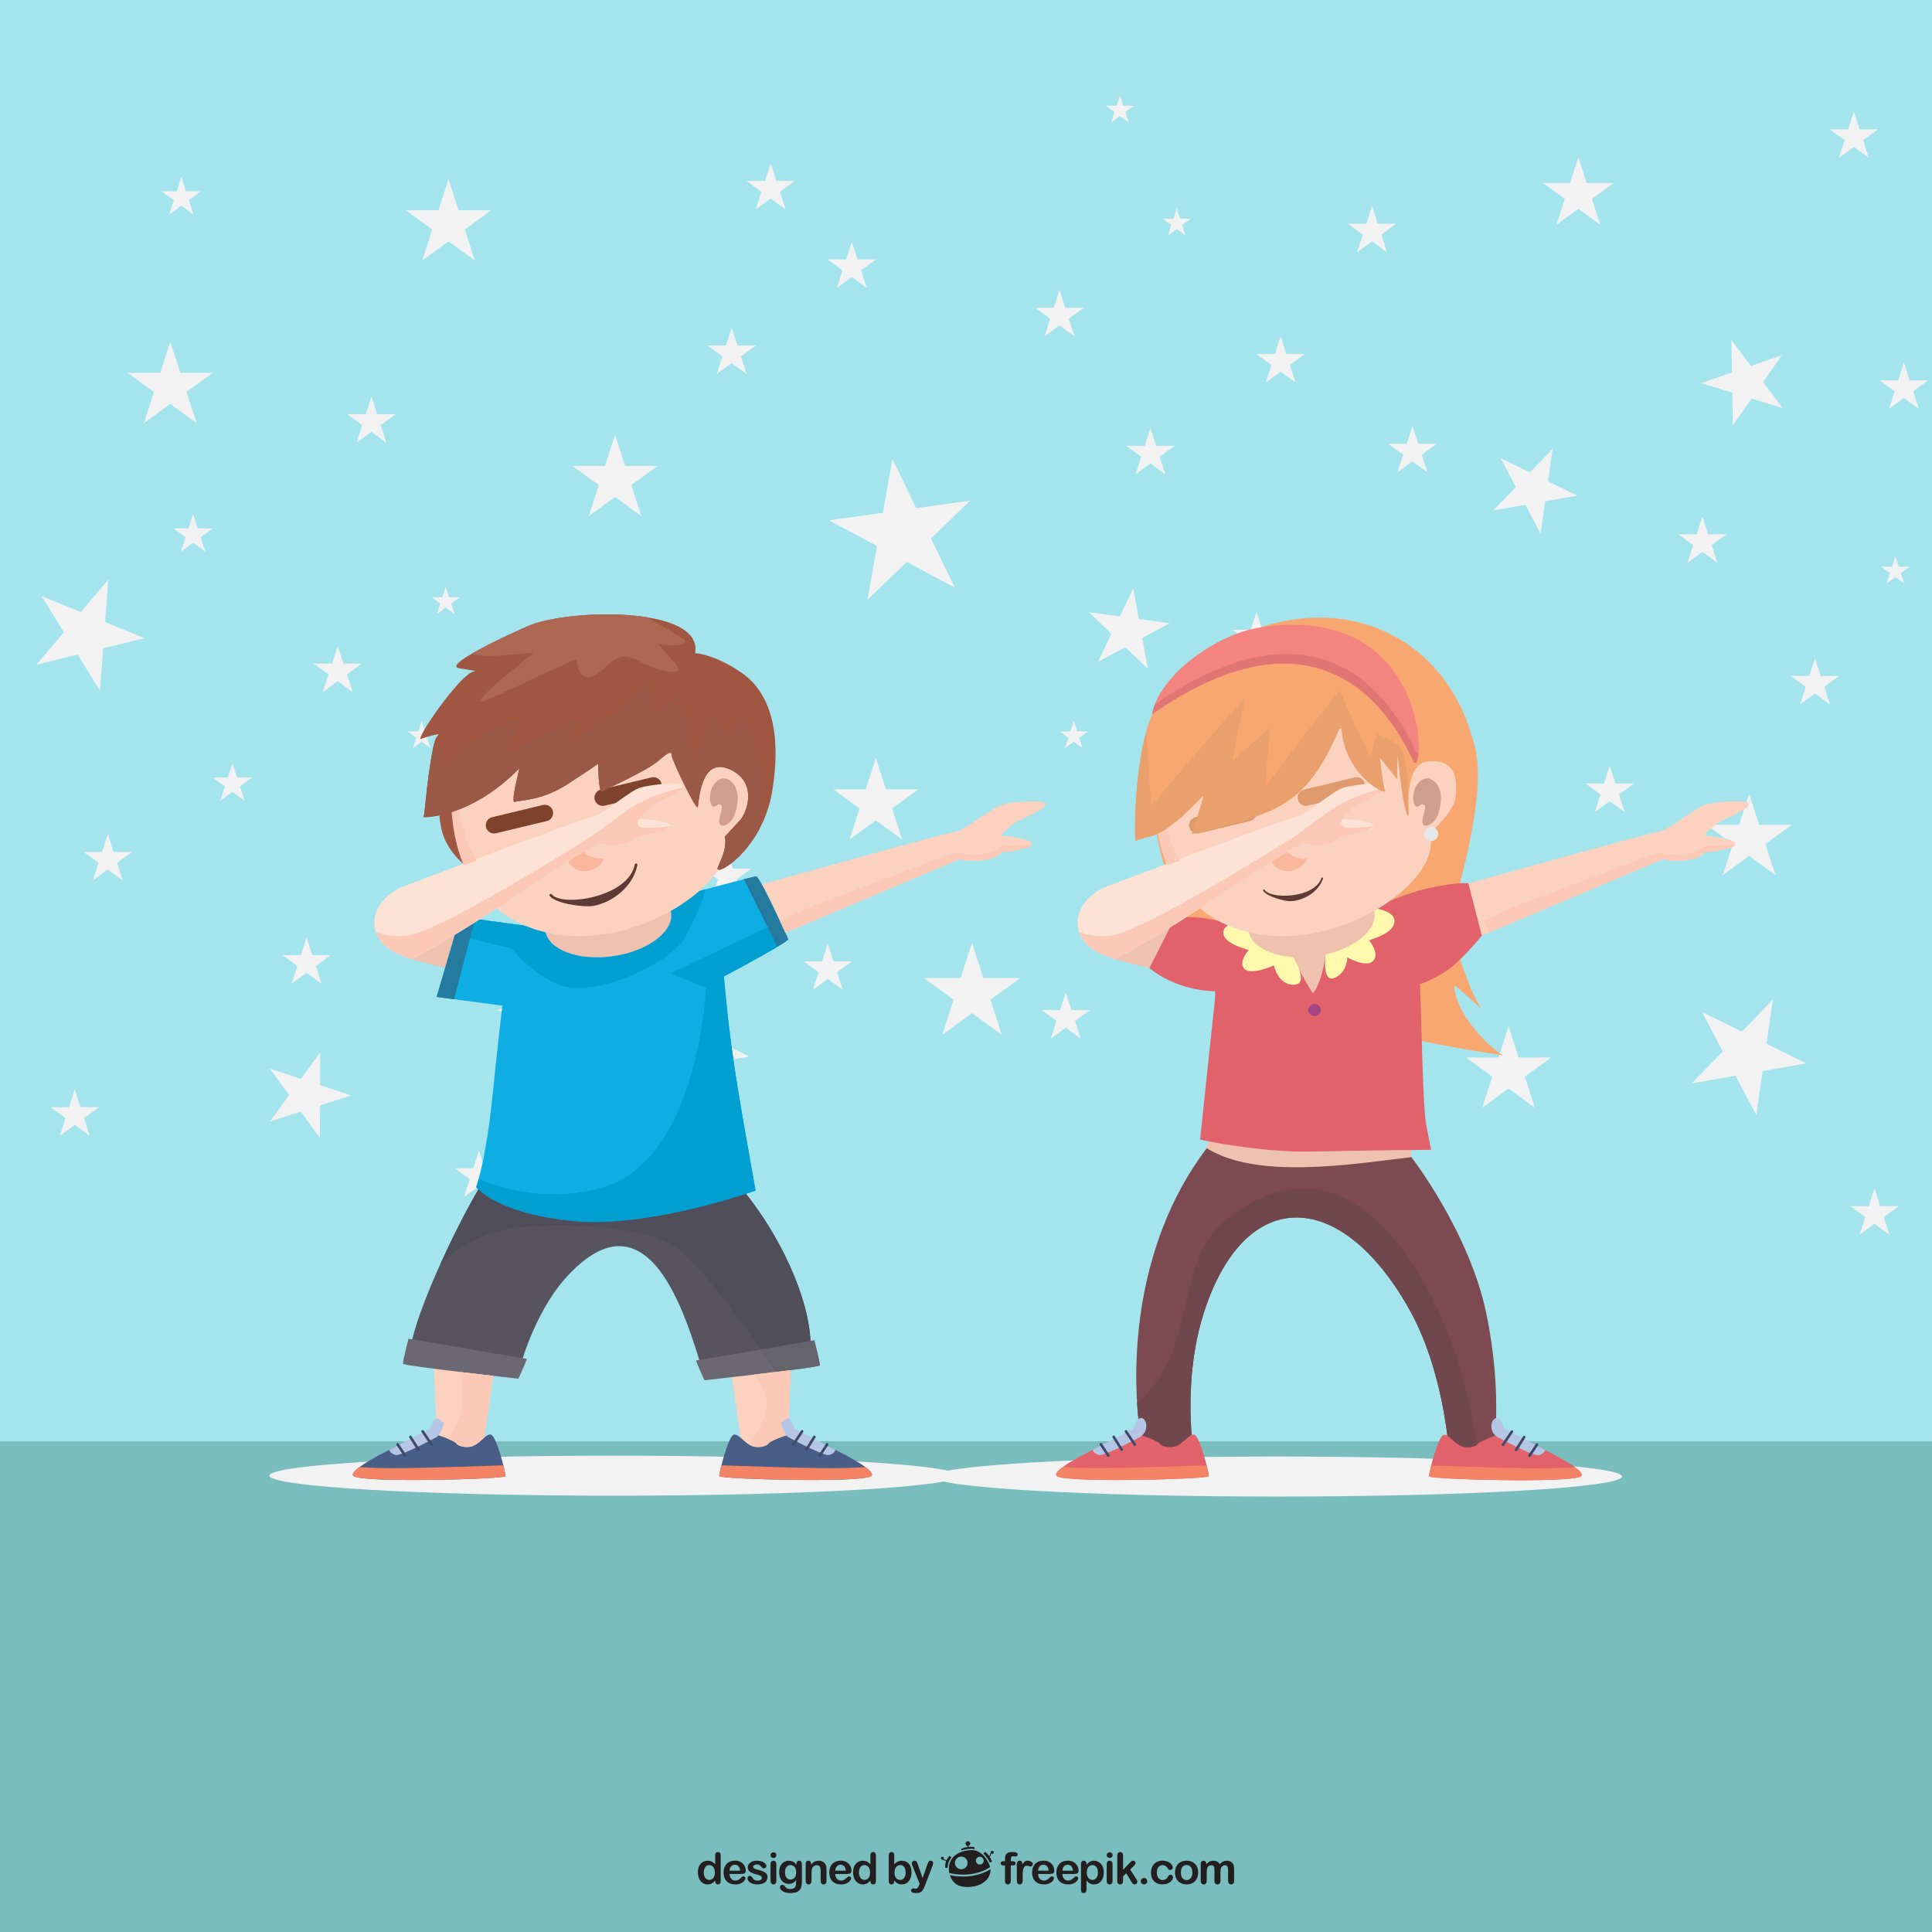 <?xml version="1.0" encoding="UTF-8" standalone="no"?>
<svg
   xmlns:dc="http://purl.org/dc/elements/1.1/"
   xmlns:cc="http://creativecommons.org/ns#"
   xmlns:rdf="http://www.w3.org/1999/02/22-rdf-syntax-ns#"
   xmlns:svg="http://www.w3.org/2000/svg"
   xmlns="http://www.w3.org/2000/svg"
   viewBox="0 0 625 625"
   height="625"
   width="625"
   xml:space="preserve"
   version="1.1"
   id="svg2"><rect x="0" y="0" width="625" height="625" fill="#333333" stroke="none"/><defs
     id="defs6"><clipPath
       id="clipPath242"
       clipPathUnits="userSpaceOnUse"><path
         id="path244"
         d="M 0,0 500,0 500,500 0,500 0,0 Z" /></clipPath><clipPath
       id="clipPath250"
       clipPathUnits="userSpaceOnUse"><path
         id="path252"
         d="m 241.372,123.057 178.4,0 0,-10.362 -178.4,0 0,10.362 z" /></clipPath><clipPath
       id="clipPath266"
       clipPathUnits="userSpaceOnUse"><path
         id="path268"
         d="m 69.728,123.282 178.401,0 0,-10.362 -178.401,0 0,10.362 z" /></clipPath><clipPath
       id="clipPath282"
       clipPathUnits="userSpaceOnUse"><path
         id="path284"
         d="M 0,500 500,500 500,0 0,0 0,500 Z" /></clipPath><clipPath
       id="clipPath614"
       clipPathUnits="userSpaceOnUse"><path
         id="path616"
         d="M 0,500 500,500 500,0 0,0 0,500 Z" /></clipPath></defs><g
     transform="matrix(1.25,0,0,-1.25,0,625)"
     id="g10"><path
       id="path12"
       style="fill:#78b8e5;fill-opacity:1;fill-rule:nonzero;stroke:none"
       d="M 0,0 500,0 500,500 0,500 0,0 Z" /><path
       id="path14"
       style="fill:#a4e4ed;fill-opacity:1;fill-rule:nonzero;stroke:none"
       d="M 0,0 500,0 500,500 0,500 0,0 Z" /><g
       transform="translate(338.122,287.257)"
       id="g16"><path
         id="path18"
         style="fill:#f2f2f2;fill-opacity:1;fill-rule:nonzero;stroke:none"
         d="m 0,0 -1.213,-16.316 15.104,-6.197 -15.856,-3.888 -1.209,-16.31 -8.584,13.91 -15.855,-3.878 10.545,12.481 -8.581,13.917 15.1,-6.201 L 0,0 Z" /></g><g
       transform="translate(28.02,350)"
       id="g20"><path
         id="path22"
         style="fill:#f2f2f2;fill-opacity:1;fill-rule:nonzero;stroke:none"
         d="m 0,0 -0.815,-10.99 10.171,-4.176 -10.677,-2.617 -0.82,-10.991 -5.781,9.375 -10.68,-2.618 7.107,8.409 -5.783,9.376 L -7.107,-8.409 0,0 Z" /></g><g
       transform="translate(230.959,381.203)"
       id="g24"><path
         id="path26"
         style="fill:#f2f2f2;fill-opacity:1;fill-rule:nonzero;stroke:none"
         d="m 0,0 6.168,-12.708 13.961,1.954 -10.147,-9.81 6.168,-12.708 -12.44,6.648 -10.15,-9.81 2.455,13.919 -12.434,6.648 13.958,1.954 L 0,0 Z" /></g><g
       transform="translate(293.287,347.739)"
       id="g28"><path
         id="path30"
         style="fill:#f2f2f2;fill-opacity:1;fill-rule:nonzero;stroke:none"
         d="m 0,0 1.437,-7.945 7.989,-1.085 -7.101,-3.825 1.445,-7.948 -5.822,5.582 -7.095,-3.827 3.491,7.276 -5.822,5.578 L -3.496,-7.27 0,0 Z" /></g><g
       transform="translate(458.812,241.283)"
       id="g32"><path
         id="path34"
         style="fill:#f2f2f2;fill-opacity:1;fill-rule:nonzero;stroke:none"
         d="m 0,0 -1.639,-11.409 10.324,-5.088 -11.33,-1.971 -1.638,-11.409 -5.368,10.194 -11.329,-1.963 8.01,8.271 -5.365,10.192 L -8.019,-8.264 0,0 Z" /></g><g
       transform="translate(185.177,243.071)"
       id="g36"><path
         id="path38"
         style="fill:#f2f2f2;fill-opacity:1;fill-rule:nonzero;stroke:none"
         d="m 0,0 -1.632,-11.41 10.323,-5.081 -11.326,-1.97 -1.646,-11.412 -5.363,10.192 -11.326,-1.965 8.008,8.267 -5.37,10.196 L -8.008,-8.265 0,0 Z" /></g><g
       transform="translate(251.558,256)"
       id="g40"><path
         id="path42"
         style="fill:#f2f2f2;fill-opacity:1;fill-rule:nonzero;stroke:none"
         d="m 0,0 2.948,-9.101 9.546,0 -7.723,-5.626 2.952,-9.099 -7.723,5.624 -7.724,-5.624 2.949,9.099 -7.721,5.626 9.544,0 L 0,0 Z" /></g><g
       transform="translate(448.076,412.054)"
       id="g44"><path
         id="path46"
         style="fill:#f2f2f2;fill-opacity:1;fill-rule:nonzero;stroke:none"
         d="m 0,0 5.076,-6.756 7.97,2.754 -4.832,-6.92 5.074,-6.756 -8.06,2.472 -4.834,-6.929 -0.156,8.457 -8.063,2.464 7.974,2.755 L 0,0 Z" /></g><g
       transform="translate(408.483,459.323)"
       id="g48"><path
         id="path50"
         style="fill:#f2f2f2;fill-opacity:1;fill-rule:nonzero;stroke:none"
         d="m 0,0 2.157,-6.682 7.006,0 -5.669,-4.127 2.17,-6.677 -5.664,4.127 -5.676,-4.127 2.169,6.677 -5.672,4.127 7.009,0 L 0,0 Z" /></g><g
       transform="translate(401.798,383.807)"
       id="g52"><path
         id="path54"
         style="fill:#f2f2f2;fill-opacity:1;fill-rule:nonzero;stroke:none"
         d="m 0,0 -1.17,-8.374 7.57,-3.709 -8.305,-1.466 -1.18,-8.37 -3.958,7.467 -8.303,-1.46 5.867,6.074 -3.956,7.472 7.579,-3.712 L 0,0 Z" /></g><g
       transform="translate(116.08,453.612)"
       id="g56"><path
         id="path58"
         style="fill:#f2f2f2;fill-opacity:1;fill-rule:nonzero;stroke:none"
         d="m 0,0 2.604,-8.042 8.437,0 -6.825,-4.967 2.605,-8.039 -6.821,4.971 -6.821,-4.971 2.612,8.039 -6.826,4.967 8.431,0 L 0,0 Z" /></g><g
       transform="translate(159.184,387.473)"
       id="g60"><path
         id="path62"
         style="fill:#f2f2f2;fill-opacity:1;fill-rule:nonzero;stroke:none"
         d="m 0,0 2.598,-8.042 8.432,0 -6.817,-4.975 2.601,-8.035 -6.814,4.971 -6.828,-4.971 2.611,8.035 -6.825,4.975 8.43,0 L 0,0 Z" /></g><g
       transform="translate(226.667,303.772)"
       id="g64"><path
         id="path66"
         style="fill:#f2f2f2;fill-opacity:1;fill-rule:nonzero;stroke:none"
         d="m 0,0 2.612,-8.039 8.432,0 -6.824,-4.97 2.608,-8.039 -6.828,4.97 -6.821,-4.97 2.611,8.039 -6.821,4.97 8.433,0 L 0,0 Z" /></g><g
       transform="translate(390.411,234.367)"
       id="g68"><path
         id="path70"
         style="fill:#f2f2f2;fill-opacity:1;fill-rule:nonzero;stroke:none"
         d="m 0,0 2.605,-8.04 8.437,0 -6.824,-4.965 2.6,-8.043 -6.818,4.97 -6.817,-4.97 2.601,8.043 -6.817,4.965 8.432,0 L 0,0 Z" /></g><g
       transform="translate(44.062,411.562)"
       id="g72"><path
         id="path74"
         style="fill:#f2f2f2;fill-opacity:1;fill-rule:nonzero;stroke:none"
         d="m 0,0 2.611,-8.042 8.43,0 -6.824,-4.971 2.608,-8.038 -6.825,4.964 -6.815,-4.964 2.599,8.038 -6.815,4.971 8.427,0 L 0,0 Z" /></g><g
       transform="translate(82.867,227.611)"
       id="g76"><path
         id="path78"
         style="fill:#f2f2f2;fill-opacity:1;fill-rule:nonzero;stroke:none"
         d="m 0,0 -0.034,-8.455 8.013,-2.641 -8.026,-2.589 -0.029,-8.452 -4.933,6.858 -8.027,-2.587 4.977,6.822 -4.928,6.857 8.008,-2.639 L 0,0 Z" /></g><g
       transform="translate(452.664,294.574)"
       id="g80"><path
         id="path82"
         style="fill:#f2f2f2;fill-opacity:1;fill-rule:nonzero;stroke:none"
         d="m 0,0 2.604,-8.042 8.431,0 -6.817,-4.967 2.6,-8.042 -6.818,4.97 -6.817,-4.97 2.603,8.042 -6.824,4.967 8.431,0 L 0,0 Z" /></g><g
       transform="translate(416.597,301.785)"
       id="g84"><path
         id="path86"
         style="fill:#f2f2f2;fill-opacity:1;fill-rule:nonzero;stroke:none"
         d="m 0,0 1.479,-4.563 4.783,0 -3.868,-2.823 1.481,-4.568 -3.875,2.82 -3.885,-2.82 1.489,4.568 -3.879,2.823 4.79,0 L 0,0 Z" /></g><g
       transform="translate(27.898,284.091)"
       id="g88"><path
         id="path90"
         style="fill:#f2f2f2;fill-opacity:1;fill-rule:nonzero;stroke:none"
         d="m 0,0 1.485,-4.564 4.787,0 -3.878,-2.82 1.485,-4.567 -3.879,2.823 -3.864,-2.823 1.474,4.567 -3.875,2.82 4.787,0 L 0,0 Z" /></g><g
       transform="translate(49.978,366.959)"
       id="g92"><path
         id="path94"
         style="fill:#f2f2f2;fill-opacity:1;fill-rule:nonzero;stroke:none"
         d="m 0,0 1.207,-3.707 3.887,0 -3.147,-2.292 1.197,-3.71 -3.144,2.292 -3.145,-2.292 1.201,3.71 -3.155,2.292 3.898,0 L 0,0 Z" /></g><g
       transform="translate(60.151,302.474)"
       id="g96"><path
         id="path98"
         style="fill:#f2f2f2;fill-opacity:1;fill-rule:nonzero;stroke:none"
         d="m 0,0 1.2,-3.707 3.891,0 -3.147,-2.292 1.2,-3.714 -3.144,2.292 -3.147,-2.292 1.206,3.714 -3.151,2.292 3.888,0 L 0,0 Z" /></g><g
       transform="translate(46.941,454.176)"
       id="g100"><path
         id="path102"
         style="fill:#f2f2f2;fill-opacity:1;fill-rule:nonzero;stroke:none"
         d="m 0,0 1.197,-3.713 3.888,0 L 1.937,-6.002 3.141,-9.716 0,-7.424 l -3.151,-2.292 1.197,3.714 -3.144,2.289 3.888,0 L 0,0 Z" /></g><g
       transform="translate(19.352,218.02)"
       id="g104"><path
         id="path106"
         style="fill:#f2f2f2;fill-opacity:1;fill-rule:nonzero;stroke:none"
         d="m 0,0 1.485,-4.562 4.78,0 -3.869,-2.827 1.476,-4.562 -3.872,2.819 -3.878,-2.819 1.485,4.562 -3.876,2.827 4.793,0 L 0,0 Z" /></g><g
       transform="translate(440.589,366.307)"
       id="g108"><path
         id="path110"
         style="fill:#f2f2f2;fill-opacity:1;fill-rule:nonzero;stroke:none"
         d="m 0,0 1.479,-4.567 4.791,0 -3.876,-2.82 1.478,-4.567 -3.872,2.82 -3.877,-2.82 1.479,4.567 -3.87,2.82 4.79,0 L 0,0 Z" /></g><g
       transform="translate(492.729,406.114)"
       id="g112"><path
         id="path114"
         style="fill:#f2f2f2;fill-opacity:1;fill-rule:nonzero;stroke:none"
         d="m 0,0 1.484,-4.56 4.787,0 L 2.396,-7.386 3.874,-11.95 0,-9.127 l -3.871,-2.823 1.48,4.564 -3.874,2.826 4.786,0 L 0,0 Z" /></g><g
       transform="translate(479.794,471.107)"
       id="g116"><path
         id="path118"
         style="fill:#f2f2f2;fill-opacity:1;fill-rule:nonzero;stroke:none"
         d="m 0,0 1.476,-4.567 4.782,0 -3.864,-2.82 1.474,-4.568 -3.868,2.82 -3.874,-2.82 1.474,4.568 -3.875,2.82 4.794,0 L 0,0 Z" /></g><g
       transform="translate(485.117,192.411)"
       id="g120"><path
         id="path122"
         style="fill:#f2f2f2;fill-opacity:1;fill-rule:nonzero;stroke:none"
         d="m 0,0 1.479,-4.57 4.789,0 -3.879,-2.823 1.485,-4.56 L 0,-9.13 l -3.876,-2.823 1.479,4.56 -3.872,2.823 4.784,0 L 0,0 Z" /></g><g
       transform="translate(355.086,446.672)"
       id="g124"><path
         id="path126"
         style="fill:#f2f2f2;fill-opacity:1;fill-rule:nonzero;stroke:none"
         d="m 0,0 1.484,-4.567 4.781,0 -3.866,-2.824 1.473,-4.564 -3.872,2.82 -3.874,-2.82 1.481,4.564 -3.875,2.824 4.79,0 L 0,0 Z" /></g><g
       transform="translate(297.738,389.193)"
       id="g128"><path
         id="path130"
         style="fill:#f2f2f2;fill-opacity:1;fill-rule:nonzero;stroke:none"
         d="m 0,0 1.476,-4.567 4.792,0 L 2.39,-7.393 3.864,-11.958 0,-9.134 l -3.875,-2.824 1.475,4.565 -3.875,2.826 4.789,0 L 0,0 Z" /></g><g
       transform="translate(331.434,412.956)"
       id="g132"><path
         id="path134"
         style="fill:#f2f2f2;fill-opacity:1;fill-rule:nonzero;stroke:none"
         d="m 0,0 1.475,-4.567 4.793,0 L 2.39,-7.393 3.863,-11.958 0,-9.134 l -3.875,-2.824 1.474,4.565 -3.874,2.826 4.789,0 L 0,0 Z" /></g><g
       transform="translate(274.193,424.916)"
       id="g136"><path
         id="path138"
         style="fill:#f2f2f2;fill-opacity:1;fill-rule:nonzero;stroke:none"
         d="m 0,0 1.478,-4.57 4.788,0 -3.876,-2.827 1.489,-4.56 -3.879,2.819 -3.875,-2.819 1.481,4.56 -3.877,2.827 4.79,0 L 0,0 Z" /></g><g
       transform="translate(325.183,341.592)"
       id="g140"><path
         id="path142"
         style="fill:#f2f2f2;fill-opacity:1;fill-rule:nonzero;stroke:none"
         d="m 0,0 1.479,-4.56 4.786,0 -3.871,-2.82 1.485,-4.567 -3.879,2.823 -3.874,-2.823 1.481,4.567 -3.875,2.82 4.784,0 L 0,0 Z" /></g><g
       transform="translate(365.544,389.714)"
       id="g144"><path
         id="path146"
         style="fill:#f2f2f2;fill-opacity:1;fill-rule:nonzero;stroke:none"
         d="m 0,0 1.479,-4.564 4.786,0 L 2.39,-7.39 3.874,-11.951 0,-9.131 l -3.878,-2.82 1.478,4.561 -3.875,2.826 4.796,0 L 0,0 Z" /></g><g
       transform="translate(360.41,327.62)"
       id="g148"><path
         id="path150"
         style="fill:#f2f2f2;fill-opacity:1;fill-rule:nonzero;stroke:none"
         d="m 0,0 1.475,-4.557 4.782,0 L 2.394,-7.383 3.867,-11.954 0,-9.13 l -3.886,-2.824 1.49,4.571 -3.879,2.826 4.793,0 L 0,0 Z" /></g><g
       transform="translate(132.913,244.997)"
       id="g152"><path
         id="path154"
         style="fill:#f2f2f2;fill-opacity:1;fill-rule:nonzero;stroke:none"
         d="m 0,0 2.96,-3.778 4.497,1.653 -2.666,-3.983 2.962,-3.775 -4.616,1.306 -2.666,-3.984 -0.18,4.797 -4.603,1.312 4.497,1.653 L 0,0 Z" /></g><g
       transform="translate(214.225,255.777)"
       id="g156"><path
         id="path158"
         style="fill:#f2f2f2;fill-opacity:1;fill-rule:nonzero;stroke:none"
         d="m 0,0 1.481,-4.561 4.793,0 L 2.396,-7.38 3.885,-11.948 0,-9.131 l -3.872,-2.817 1.479,4.568 -3.876,2.819 4.79,0 L 0,0 Z" /></g><g
       transform="translate(188.204,279.783)"
       id="g160"><path
         id="path162"
         style="fill:#f2f2f2;fill-opacity:1;fill-rule:nonzero;stroke:none"
         d="m 0,0 1.478,-4.567 4.787,0 -3.875,-2.82 1.485,-4.567 -3.875,2.827 -3.875,-2.827 1.479,4.567 -3.872,2.82 4.783,0 L 0,0 Z" /></g><g
       transform="translate(162.448,320.742)"
       id="g164"><path
         id="path166"
         style="fill:#f2f2f2;fill-opacity:1;fill-rule:nonzero;stroke:none"
         d="m 0,0 1.478,-4.563 4.787,0 L 2.4,-7.39 3.881,-11.954 0,-9.134 l -3.872,-2.82 1.478,4.564 -3.872,2.827 4.79,0 L 0,0 Z" /></g><g
       transform="translate(139.758,288.688)"
       id="g168"><path
         id="path170"
         style="fill:#f2f2f2;fill-opacity:1;fill-rule:nonzero;stroke:none"
         d="m 0,0 3.045,-3.703 4.452,1.756 -2.576,-4.05 3.05,-3.705 -4.637,1.205 -2.575,-4.049 -0.289,4.794 -4.637,1.204 4.461,1.759 L 0,0 Z" /></g><g
       transform="translate(87.405,332.851)"
       id="g172"><path
         id="path174"
         style="fill:#f2f2f2;fill-opacity:1;fill-rule:nonzero;stroke:none"
         d="m 0,0 1.479,-4.567 4.783,0 -3.868,-2.83 1.481,-4.561 -3.875,2.824 -3.874,-2.824 1.475,4.561 -3.875,2.83 4.799,0 L 0,0 Z" /></g><g
       transform="translate(79.344,257.387)"
       id="g176"><path
         id="path178"
         style="fill:#f2f2f2;fill-opacity:1;fill-rule:nonzero;stroke:none"
         d="m 0,0 1.478,-4.561 4.787,0 -3.869,-2.826 1.479,-4.568 -3.875,2.82 -3.879,-2.82 1.482,4.568 -3.875,2.826 4.793,0 L 0,0 Z" /></g><g
       transform="translate(123.964,202.205)"
       id="g180"><path
         id="path182"
         style="fill:#f2f2f2;fill-opacity:1;fill-rule:nonzero;stroke:none"
         d="m 0,0 1.475,-4.568 4.797,0 -3.875,-2.821 1.478,-4.568 -3.875,2.822 -3.875,-2.822 1.481,4.568 -3.877,2.821 4.793,0 L 0,0 Z" /></g><g
       transform="translate(275.83,243.164)"
       id="g184"><path
         id="path186"
         style="fill:#f2f2f2;fill-opacity:1;fill-rule:nonzero;stroke:none"
         d="m 0,0 1.476,-4.567 4.789,0 L 2.391,-7.39 3.874,-11.957 0,-9.13 l -3.885,-2.827 1.485,4.567 -3.868,2.823 4.783,0 L 0,0 Z" /></g><g
       transform="translate(96.133,397.37)"
       id="g188"><path
         id="path190"
         style="fill:#f2f2f2;fill-opacity:1;fill-rule:nonzero;stroke:none"
         d="m 0,0 1.472,-4.563 4.79,0 -3.871,-2.824 1.474,-4.567 -3.865,2.819 -3.878,-2.819 1.475,4.567 -3.865,2.824 4.783,0 L 0,0 Z" /></g><g
       transform="translate(189.364,415.165)"
       id="g192"><path
         id="path194"
         style="fill:#f2f2f2;fill-opacity:1;fill-rule:nonzero;stroke:none"
         d="m 0,0 1.478,-4.574 4.787,0 -3.876,-2.813 1.486,-4.567 -3.875,2.819 -3.875,-2.819 1.481,4.567 -3.875,2.813 4.784,0 L 0,0 Z" /></g><g
       transform="translate(220.443,437.422)"
       id="g196"><path
         id="path198"
         style="fill:#f2f2f2;fill-opacity:1;fill-rule:nonzero;stroke:none"
         d="m 0,0 1.481,-4.566 4.787,0 L 2.39,-7.39 3.868,-11.954 0,-9.134 l -3.868,-2.82 1.478,4.564 -3.879,2.824 4.79,0 L 0,0 Z" /></g><g
       transform="translate(199.45,457.745)"
       id="g200"><path
         id="path202"
         style="fill:#f2f2f2;fill-opacity:1;fill-rule:nonzero;stroke:none"
         d="m 0,0 1.485,-4.557 4.786,0 -3.875,-2.83 1.479,-4.564 -3.875,2.826 -3.872,-2.826 1.482,4.564 -3.878,2.83 4.793,0 L 0,0 Z" /></g><g
       transform="translate(490.526,356.003)"
       id="g204"><path
         id="path206"
         style="fill:#f2f2f2;fill-opacity:1;fill-rule:nonzero;stroke:none"
         d="m 0,0 0.861,-2.675 2.803,0 L 1.401,-4.322 2.259,-6.997 0,-5.343 l -2.266,-1.654 0.863,2.675 -2.271,1.647 2.81,0 L 0,0 Z" /></g><g
       transform="translate(289.841,475.31)"
       id="g208"><path
         id="path210"
         style="fill:#f2f2f2;fill-opacity:1;fill-rule:nonzero;stroke:none"
         d="m 0,0 0.864,-2.665 2.803,0 L 1.397,-4.318 2.267,-6.99 0,-5.343 -2.26,-6.99 l 0.86,2.672 -2.27,1.653 2.802,0 L 0,0 Z" /></g><g
       transform="translate(304.538,446.062)"
       id="g212"><path
         id="path214"
         style="fill:#f2f2f2;fill-opacity:1;fill-rule:nonzero;stroke:none"
         d="m 0,0 0.869,-2.671 2.803,0 L 1.401,-4.319 2.274,-6.997 0,-5.344 l -2.265,-1.653 0.868,2.678 -2.268,1.648 2.805,0 L 0,0 Z" /></g><g
       transform="translate(277.901,313.397)"
       id="g216"><path
         id="path218"
         style="fill:#f2f2f2;fill-opacity:1;fill-rule:nonzero;stroke:none"
         d="m 0,0 0.861,-2.672 2.803,0 L 1.401,-4.329 2.262,-6.997 0,-5.351 l -2.27,-1.646 0.87,2.668 -2.27,1.657 2.802,0 L 0,0 Z" /></g><g
       transform="translate(291.219,266.202)"
       id="g220"><path
         id="path222"
         style="fill:#f2f2f2;fill-opacity:1;fill-rule:nonzero;stroke:none"
         d="m 0,0 0.868,-2.672 2.799,0 L 1.4,-4.326 2.269,-6.994 0,-5.347 l -2.27,-1.647 0.869,2.668 -2.263,1.654 2.802,0 L 0,0 Z" /></g><g
       transform="translate(109.136,313.397)"
       id="g224"><path
         id="path226"
         style="fill:#f2f2f2;fill-opacity:1;fill-rule:nonzero;stroke:none"
         d="m 0,0 0.868,-2.679 2.802,0 -2.265,-1.65 0.871,-2.668 -2.276,1.646 -2.259,-1.646 0.861,2.668 -2.266,1.65 2.806,0 L 0,0 Z" /></g><g
       transform="translate(115.357,348.119)"
       id="g228"><path
         id="path230"
         style="fill:#f2f2f2;fill-opacity:1;fill-rule:nonzero;stroke:none"
         d="m 0,0 0.868,-2.675 2.802,0 -2.269,-1.65 0.868,-2.672 -2.269,1.65 -2.263,-1.65 0.862,2.672 -2.263,1.65 2.802,0 L 0,0 Z" /></g><g
       transform="translate(469.721,329.645)"
       id="g232"><path
         id="path234"
         style="fill:#f2f2f2;fill-opacity:1;fill-rule:nonzero;stroke:none"
         d="m 0,0 1.481,-4.564 4.784,0 -3.867,-2.82 1.477,-4.57 -3.875,2.823 -3.871,-2.823 1.478,4.57 -3.875,2.82 4.789,0 L 0,0 Z" /></g><path
       id="path236"
       style="fill:#7abdbf;fill-opacity:1;fill-rule:nonzero;stroke:none"
       d="M 0,0 500,0 500,127 0,127 0,0 Z" /><g
       id="g238"><g
         clip-path="url(#clipPath242)"
         id="g240"><g
           id="g246"><g
             id="g248" /><g
             id="g254"><g
               id="g256"
               clip-path="url(#clipPath250)"><g
                 id="g258"
                 transform="translate(330.571,112.694)"><path
                   id="path260"
                   style="fill:#f2f2f2;fill-opacity:1;fill-rule:evenodd;stroke:none"
                   d="m 0,0 c 49.131,0 89.201,2.327 89.201,5.182 0,2.853 -40.07,5.18 -89.201,5.18 -49.13,0 -89.2,-2.327 -89.2,-5.18 C -89.2,2.327 -49.13,0 0,0" /></g></g></g></g><g
           id="g262"><g
             id="g264" /><g
             id="g270"><g
               id="g272"
               clip-path="url(#clipPath266)"><g
                 id="g274"
                 transform="translate(158.929,112.92)"><path
                   id="path276"
                   style="fill:#f2f2f2;fill-opacity:1;fill-rule:evenodd;stroke:none"
                   d="m 0,0 c 49.13,0 89.201,2.327 89.201,5.181 0,2.853 -40.071,5.18 -89.201,5.18 -49.13,0 -89.201,-2.327 -89.201,-5.18 C -89.201,2.327 -49.13,0 0,0" /></g></g></g></g></g></g><g
       id="g278"><g
         clip-path="url(#clipPath282)"
         id="g280"><g
           transform="translate(371.243,320.637)"
           id="g286"><path
             id="path288"
             style="fill:#f8a770;fill-opacity:1;fill-rule:evenodd;stroke:none"
             d="M 0,0 C 0,0 6.563,-3.414 9.477,-10.717 12.39,-18.021 11.225,-27.514 9.235,-37.956 7.247,-48.397 3.043,-57.85 6.59,-68.739 c 3.548,-10.889 5.687,-13.142 5.687,-13.142 0,0 -7.321,6.87 -7.208,6.082 0.113,-0.789 0.338,-5.181 5.406,-11.263 5.068,-6.082 7.997,-6.871 6.983,-6.645 -1.014,0.226 -15.093,1.915 -34.239,6.758 -19.147,4.844 -27.026,-0.824 -42.853,21.494 -15.827,22.318 -12.673,42.14 -12.673,42.14 0,0 18.921,15.768 34.914,24.328 C -21.4,9.572 0,0 0,0" /></g><g
           transform="translate(321.684,257.45)"
           id="g290"><path
             id="path292"
             style="fill:#efc2af;fill-opacity:1;fill-rule:evenodd;stroke:none"
             d="m 0,0 c -1.127,0.338 -15.208,3.113 -15.208,3.113 l -5.429,-11.708 16.244,-3.569 c 2.227,-0.488 -3.24,-36.172 -5.857,-46.178 0,0 20.724,-3.604 34.689,-3.942 13.966,-0.338 19.142,5.367 19.142,5.367 0,0 -1.348,47.568 0.68,49.145 2.027,1.577 15.655,7.394 15.655,7.394 L 48.665,11.237 c 0,0 -16.567,-5.607 -18.82,-5.607 C 27.593,5.63 0,0 0,0" /></g><g
           transform="translate(114.335,298.978)"
           id="g294"><path
             id="path296"
             style="fill:#a15641;fill-opacity:1;fill-rule:evenodd;stroke:none"
             d="M 0,0 C -0.226,-0.789 -1.577,-6.871 -0.057,-13.684 1.464,-20.498 8.615,-25.06 8.39,-24.553 8.165,-24.046 1.52,0.958 1.52,0.958 L 0,0 Z" /></g><g
           transform="translate(203.882,160.101)"
           id="g298"><path
             id="path300"
             style="fill:#fbd2c0;fill-opacity:1;fill-rule:evenodd;stroke:none"
             d="m 0,0 c 1.915,-6.194 -0.338,-36.041 -0.338,-36.041 l -4.618,-1.464 -6.532,0.112 c 0,0 -5.632,38.069 -4.956,37.505 C -15.768,-0.45 0,0 0,0" /></g><g
           transform="translate(198.983,126.594)"
           id="g302"><path
             id="path304"
             style="fill:#485e87;fill-opacity:1;fill-rule:evenodd;stroke:none"
             d="m 0,0 c 0.507,0.45 5.294,2.703 7.603,2.309 2.309,-0.394 21.286,-9.122 18.865,-10.925 -2.422,-1.802 -39.251,-0.788 -39.307,0 -0.057,0.788 2.322,10.537 3.829,10.756 1.508,0.219 3.098,-3.097 5.801,-3.21 C -0.507,-1.183 0,0 0,0" /></g><g
           transform="translate(186.702,120.773)"
           id="g306"><path
             id="path308"
             style="fill:#f48366;fill-opacity:1;fill-rule:evenodd;stroke:none"
             d="m 0,0 c 4.951,-0.169 16.802,-0.581 25.405,-0.715 5.132,-0.079 9.083,0.077 11.83,0.267 1.416,-1.049 2.107,-1.906 1.514,-2.348 -2.422,-1.802 -39.251,-0.788 -39.308,0 C -0.576,-2.55 -0.356,-1.43 0,0" /></g><g
           transform="translate(202.008,131.662)"
           id="g310"><path
             id="path312"
             style="fill:#b4c5e5;fill-opacity:1;fill-rule:evenodd;stroke:none"
             d="m 0,0 c 0.109,-0.102 0.909,-3.013 2.058,-3.632 3.291,-1.775 9.456,-4.861 10.5,-4.59 1.407,0.366 1.662,1.325 1.662,1.325 -1.121,0.511 -7.057,3.739 -10.6,5.493 0,0 -0.641,2.225 -1.521,2.674 C 1.627,1.511 0,0 0,0" /></g><g
           transform="translate(207.864,129.375)"
           id="g314"><path
             id="path316"
             style="fill:#3f4a6b;fill-opacity:1;fill-rule:evenodd;stroke:none"
             d="M 0,0 C 0.104,0.156 0.062,0.367 -0.093,0.472 -0.249,0.575 -0.459,0.534 -0.564,0.378 l -2.281,-3.407 c -0.104,-0.156 -0.062,-0.367 0.093,-0.471 0.156,-0.104 0.367,-0.063 0.471,0.093 L 0,0 Z" /></g><g
           transform="translate(211.051,127.961)"
           id="g318"><path
             id="path320"
             style="fill:#3f4a6b;fill-opacity:1;fill-rule:evenodd;stroke:none"
             d="M 0,0 C 0.1,0.159 0.052,0.369 -0.106,0.469 -0.265,0.568 -0.475,0.521 -0.575,0.362 l -2.083,-3.323 c -0.1,-0.158 -0.052,-0.368 0.106,-0.468 0.159,-0.099 0.369,-0.051 0.469,0.107 L 0,0 Z" /></g><g
           transform="translate(214.356,126.012)"
           id="g322"><path
             id="path324"
             style="fill:#3f4a6b;fill-opacity:1;fill-rule:evenodd;stroke:none"
             d="m 0,0 c 0.104,0.156 0.061,0.367 -0.096,0.471 -0.156,0.103 -0.367,0.06 -0.47,-0.096 l -1.915,-2.886 c -0.104,-0.156 -0.061,-0.367 0.095,-0.47 0.157,-0.104 0.368,-0.061 0.471,0.095 L 0,0 Z" /></g><g
           transform="translate(113.093,160.101)"
           id="g326"><path
             id="path328"
             style="fill:#fbd2c0;fill-opacity:1;fill-rule:evenodd;stroke:none"
             d="m 0,0 c -1.915,-6.194 0.338,-36.041 0.338,-36.041 l 4.617,-1.464 6.533,0.112 c 0,0 5.632,38.069 4.955,37.505 C 15.768,-0.45 0,0 0,0" /></g><g
           transform="translate(117.991,126.594)"
           id="g330"><path
             id="path332"
             style="fill:#485e87;fill-opacity:1;fill-rule:evenodd;stroke:none"
             d="m 0,0 c -0.507,0.45 -5.293,2.703 -7.603,2.309 -2.308,-0.394 -21.286,-9.122 -18.864,-10.925 2.421,-1.802 39.25,-0.788 39.306,0 C 12.896,-7.828 10.517,1.921 9.01,2.14 7.503,2.359 5.913,-0.957 3.209,-1.07 0.507,-1.183 0,0 0,0" /></g><g
           transform="translate(130.272,120.773)"
           id="g334"><path
             id="path336"
             style="fill:#f48366;fill-opacity:1;fill-rule:evenodd;stroke:none"
             d="m 0,0 c -4.951,-0.169 -16.802,-0.581 -25.405,-0.715 -5.132,-0.079 -9.083,0.077 -11.83,0.267 -1.415,-1.049 -2.106,-1.906 -1.513,-2.348 2.421,-1.802 39.25,-0.788 39.307,0 C 0.576,-2.55 0.356,-1.43 0,0" /></g><g
           transform="translate(114.966,131.662)"
           id="g338"><path
             id="path340"
             style="fill:#b4c5e5;fill-opacity:1;fill-rule:evenodd;stroke:none"
             d="m 0,0 c -0.109,-0.102 -0.909,-3.013 -2.057,-3.632 -3.292,-1.775 -9.457,-4.861 -10.501,-4.59 -1.407,0.366 -1.661,1.325 -1.661,1.325 1.12,0.511 7.056,3.739 10.599,5.493 0,0 0.641,2.225 1.521,2.674 C -1.626,1.511 0,0 0,0" /></g><g
           transform="translate(109.11,129.375)"
           id="g342"><path
             id="path344"
             style="fill:#3f4a6b;fill-opacity:1;fill-rule:evenodd;stroke:none"
             d="M 0,0 C -0.104,0.156 -0.062,0.367 0.093,0.472 0.249,0.575 0.46,0.534 0.564,0.378 L 2.845,-3.029 C 2.949,-3.185 2.908,-3.396 2.752,-3.5 2.596,-3.604 2.385,-3.563 2.281,-3.407 L 0,0 Z" /></g><g
           transform="translate(105.923,127.961)"
           id="g346"><path
             id="path348"
             style="fill:#3f4a6b;fill-opacity:1;fill-rule:evenodd;stroke:none"
             d="M 0,0 C -0.1,0.159 -0.052,0.369 0.106,0.469 0.265,0.568 0.475,0.521 0.575,0.362 L 2.659,-2.961 C 2.758,-3.119 2.711,-3.329 2.552,-3.429 2.394,-3.528 2.184,-3.48 2.084,-3.322 L 0,0 Z" /></g><g
           transform="translate(102.618,126.012)"
           id="g350"><path
             id="path352"
             style="fill:#3f4a6b;fill-opacity:1;fill-rule:evenodd;stroke:none"
             d="M 0,0 C -0.104,0.156 -0.061,0.367 0.096,0.471 0.252,0.574 0.463,0.531 0.567,0.375 L 2.481,-2.511 C 2.585,-2.667 2.542,-2.878 2.386,-2.981 2.229,-3.085 2.019,-3.042 1.915,-2.886 L 0,0 Z" /></g><g
           transform="translate(188.344,268.687)"
           id="g354"><path
             id="path356"
             style="fill:#fbd2c0;fill-opacity:1;fill-rule:evenodd;stroke:none"
             d="m 0,0 c 0,0 56.821,15.88 59.017,16.106 2.196,0.226 9.575,6.42 12.362,7.068 2.787,0.648 10.333,1.295 10.868,0.084 0.535,-1.21 -7.574,-4.561 -7.968,-4.899 -0.394,-0.338 -3.942,-3.097 -3.379,-3.266 0.563,-0.169 7.941,-0.732 7.856,-2.197 -0.084,-1.463 -8.025,-2.167 -8.025,-2.167 0,0 -0.52,-1.507 -4.518,-2.015 -3.999,-0.506 -6.139,0.282 -6.139,0.282 L 11.25,-11.615 0,0 Z" /></g><g
           transform="translate(130.55,201.435)"
           id="g358"><path
             id="path360"
             style="fill:#57535f;fill-opacity:1;fill-rule:evenodd;stroke:none"
             d="m 0,0 c -6.295,-4.137 -29.761,-53.077 -23.313,-54.286 1.801,-0.338 26.804,-2.929 26.804,-2.929 0,0 3.605,15.543 12.727,25.454 25.687,27.907 34.347,-27.907 36.266,-26.58 0.874,0.604 26.353,4.064 26.353,4.064 3.237,16.532 -13.871,45.425 -26.128,53.376 L 0,0 Z" /></g><g
           transform="translate(104.761,266.87)"
           id="g362"><path
             id="path364"
             style="fill:#efc2af;fill-opacity:1;fill-rule:evenodd;stroke:none"
             d="m 0,0 c -0.628,-0.066 0.807,-14.646 0.903,-14.872 0,0 14.865,-4.274 14.865,-2.923 0,1.352 6.532,11.713 6.532,11.713 L 0,0 Z" /></g><g
           transform="translate(147.685,258.89)"
           id="g366"><path
             id="path368"
             style="fill:#0eade4;fill-opacity:1;fill-rule:evenodd;stroke:none"
             d="m 0,0 c -0.789,0 -28.607,3.83 -28.607,3.83 l -6.082,-20.724 17.006,-2.252 c 0,0 -1.126,-9.574 -2.702,-24.779 -1.577,-15.205 -4.054,-22.187 -4.054,-22.187 0,0 4.954,-6.758 24.889,-8.785 19.935,-2.028 47.416,7.883 47.416,7.883 -5.579,31.056 -6.555,37.49 -8.222,55.412 0,0 17.007,9.01 16.67,9.686 C 55.976,-1.24 48.993,14.302 47.979,14.302 46.965,14.302 12.727,5.067 9.348,3.49 5.97,1.913 0,0 0,0" /></g><g
           transform="translate(147.685,258.89)"
           id="g370"><path
             id="path372"
             style="fill:#009fd2;fill-opacity:1;fill-rule:evenodd;stroke:none"
             d="m 0,0 c -0.789,0 -28.607,3.83 -28.607,3.83 l -1.36,-4.633 c 0,0 13.397,-3.308 14.354,-3.477 0.958,-0.169 4.168,-5.857 12.671,-9.461 8.504,-3.604 28.326,5.125 32.324,11.939 3.15,5.368 4.971,10.735 5.602,12.771 C 24.57,8.156 11.38,4.438 9.348,3.49 5.97,1.913 0,0 0,0" /></g><g
           transform="translate(119.457,248.821)"
           id="g374"><path
             id="path376"
             style="fill:#247b9f;fill-opacity:1;fill-rule:evenodd;stroke:none"
             d="M 0,0 3.463,13.37 C 1.236,13.917 -1.739,9.265 -1.739,9.265 L -4.247,0.718 -6.461,-6.825 -1.953,-7.423 0,0 Z" /></g><g
           transform="translate(156.115,270.381)"
           id="g378"><path
             id="path380"
             style="fill:#efc2af;fill-opacity:1;fill-rule:evenodd;stroke:none"
             d="m 0,0 c 8.988,1.302 16.852,-1.635 17.565,-6.561 0.713,-4.925 -5.995,-9.972 -14.982,-11.273 -8.988,-1.302 -16.852,1.635 -17.565,6.561 C -15.696,-6.349 -8.988,-1.301 0,0" /></g><g
           transform="translate(188.12,283.555)"
           id="g382"><path
             id="path384"
             style="fill:#fbd2c0;fill-opacity:1;fill-rule:evenodd;stroke:none"
             d="m 0,0 c 2.016,-8.977 -12.335,-21.196 -28.817,-24.789 -16.335,-3.561 -40.923,1.046 -42.025,34.137 0,0 15.092,12.501 28.945,15.543 13.853,3.041 37.167,6.194 44.149,-0.789 C 9.235,17.119 7.659,3.379 0,0" /></g><g
           transform="translate(155.476,295.654)"
           id="g386"><path
             id="path388"
             style="fill:#7f432d;fill-opacity:1;fill-rule:evenodd;stroke:none"
             d="m 0,0 13.142,3.156 c 1.144,0.275 2.305,-0.436 2.58,-1.581 0.275,-1.144 -0.436,-2.305 -1.581,-2.58 L 1,-4.162 C -0.145,-4.436 -1.306,-3.725 -1.581,-2.58 -1.856,-1.436 -1.145,-0.275 0,0" /></g><g
           transform="translate(127.362,288.512)"
           id="g390"><path
             id="path392"
             style="fill:#7f432d;fill-opacity:1;fill-rule:evenodd;stroke:none"
             d="M 0,0 13.142,3.156 C 14.286,3.431 15.447,2.719 15.722,1.575 15.997,0.43 15.286,-0.73 14.141,-1.006 L 1,-4.162 C -0.145,-4.436 -1.306,-3.725 -1.581,-2.58 -1.856,-1.436 -1.145,-0.275 0,0" /></g><g
           transform="translate(179.899,330.971)"
           id="g394"><path
             id="path396"
             style="fill:#a15641;fill-opacity:1;fill-rule:evenodd;stroke:none"
             d="m 0,0 c 2.129,12.182 -32.077,11.474 -42.686,7.236 -1.958,-0.78 -23.728,-10.494 -18.245,-11.178 0.9,-0.112 5.068,-0.788 3.829,-0.788 -3.361,0 -15.934,-18.432 -13.741,-17.457 1.014,0.45 5.069,1.577 4.393,1.013 -0.676,-0.563 -1.197,-1.605 -2.253,-8.559 -1.056,-6.955 -1.257,-12.553 -1.633,-12.671 -0.375,-0.118 11.833,-0.643 24.834,12.558 -0.176,-1.048 -2.366,-9.236 -1.126,-8.673 1.239,0.564 6.645,0.113 13.628,4.618 6.982,4.505 7.884,5.294 7.884,5.294 0,0 0.113,-7.771 1.013,-7.208 0.901,0.563 11.714,5.406 14.529,7.883 2.816,2.478 3.491,2.591 3.491,1.465 0,-1.127 6.42,-14.417 6.758,-13.403 0.338,1.014 0.563,12.953 7.997,9.912 7.433,-3.042 5.068,-10.926 2.928,-13.291 -2.14,-2.365 -3.942,-4.279 -3.942,-4.279 0.539,-2.06 -0.254,-4.534 -1.745,-7.776 -1.492,-3.243 11.431,3.947 14.022,19.489 2.589,15.542 -0.676,25.679 -7.771,30.634 C 5.068,-0.226 0,0 0,0" /></g><g
           transform="translate(136.322,148.319)"
           id="g398"><path
             id="path400"
             style="fill:#6b6874;fill-opacity:1;fill-rule:evenodd;stroke:none"
             d="m 0,0 c 0,-0.423 -2.168,-5.125 -2.168,-5.125 0,0 -29.734,3.295 -29.847,3.857 -0.112,0.564 1.408,6.477 1.408,6.477 L 0,0 Z" /></g><g
           transform="translate(180.144,147.911)"
           id="g402"><path
             id="path404"
             style="fill:#6b6874;fill-opacity:1;fill-rule:evenodd;stroke:none"
             d="m 0,0 c 0,-0.423 2.167,-5.125 2.167,-5.125 0,0 29.735,3.295 29.848,3.858 0.112,0.563 -1.409,6.476 -1.409,6.476 L 0,0 Z" /></g><g
           transform="translate(184.331,296.341)"
           id="g406"><path
             id="path408"
             style="fill:#d09e8c;fill-opacity:1;fill-rule:evenodd;stroke:none"
             d="M 0,0 C 0.451,0.788 2.309,3.604 4.899,1.408 7.49,-0.789 6.504,-5.322 5.744,-7.349 4.983,-9.376 2.45,-10.869 1.886,-9.517 1.323,-8.166 3.154,-5.209 2.196,-4.618 1.239,-4.026 0.422,-6.251 -0.338,-4.365 -1.098,-2.478 0,0 0,0" /></g><g
           transform="translate(142.279,268.107)"
           id="g410"><path
             id="path412"
             style="fill:#5f3933;fill-opacity:1;fill-rule:evenodd;stroke:none"
             d="m 0,0 c -0.118,0.146 -0.094,0.36 0.052,0.478 0.146,0.117 0.36,0.094 0.477,-0.052 2.67,-3.327 19.821,-0.749 21.477,7.736 0.036,0.185 0.215,0.305 0.399,0.269 C 22.589,8.395 22.709,8.216 22.674,8.032 21.59,2.479 16.304,-1.641 11.276,-2.558 9.05,-2.963 1.653,-2.058 0,0" /></g><g
           transform="translate(150.301,281.128)"
           id="g414"><path
             id="path416"
             style="fill:#f9b79d;fill-opacity:1;fill-rule:evenodd;stroke:none"
             d="m 0,0 c 0.043,-0.37 -3.727,-3.938 -3.155,-4.434 0.572,-0.496 1.674,-2.435 4.721,-2.108 3.048,0.326 4.808,3.129 4.271,3.129 -0.537,0 -2.549,0.092 -4.075,1.046 C 0.236,-1.413 0,0 0,0" /></g><g
           transform="translate(103.579,270.268)"
           id="g418"><path
             id="path420"
             style="fill:#fde2d6;fill-opacity:1;fill-rule:evenodd;stroke:none"
             d="m 0,0 c 0,0 47.91,18.158 50.097,18.457 2.187,0.298 9.356,6.734 12.12,7.474 2.764,0.74 10.284,1.638 10.86,0.446 0.575,-1.192 -7.418,-4.811 -7.802,-5.162 -0.382,-0.351 -3.837,-3.226 -3.268,-3.376 0.569,-0.151 7.96,-0.468 7.925,-1.934 C 69.896,14.438 61.983,13.471 61.983,13.471 56.966,9.463 51.909,11.635 51.39,11.385 41.893,6.828 21.767,-8.747 3.057,-18.434 -9.574,-15.307 -9.254,-4.539 0,0" /></g><g
           transform="translate(123.343,277.252)"
           id="g422"><path
             id="path424"
             style="fill:#fbc9b6;fill-opacity:1;fill-rule:evenodd;stroke:none"
             d="m 0,0 c -2.089,3.59 -3.663,7.968 -4.522,13.263 -0.139,-0.055 -0.277,-0.107 -0.414,-0.158 -0.526,-0.198 -1.035,-0.374 -1.526,-0.532 0.415,-5.176 1.443,-9.593 2.941,-13.343 0.057,-0.14 0.113,-0.279 0.17,-0.417 0.071,0.025 0.143,0.05 0.214,0.076 0.609,0.215 1.226,0.434 1.848,0.655 C -0.861,-0.305 -0.432,-0.153 0,0" /></g><g
           transform="translate(111.196,301.238)"
           id="g426"><path
             id="path428"
             style="fill:#9a5847;fill-opacity:1;fill-rule:evenodd;stroke:none"
             d="m 0,0 c -1.035,-6.817 -1.249,-12.332 -1.611,-12.657 0.007,-0.011 0.013,-0.022 0.019,-0.033 0.284,-0.039 1.776,-0.045 4.099,0.434 0.933,0.193 2.001,0.464 3.178,0.843 0.184,0.059 0.369,0.121 0.558,0.185 0.316,0.108 0.639,0.223 0.968,0.347 0.137,0.051 0.275,0.104 0.414,0.158 4.39,1.708 9.907,4.855 15.576,10.61 -0.176,-1.048 -2.366,-9.235 -1.126,-8.672 1.239,0.563 6.645,0.113 13.628,4.618 6.983,4.504 7.884,5.293 7.884,5.293 0,0 0.054,-3.733 0.387,-5.837 0.148,-0.932 0.35,-1.543 0.627,-1.371 0.44,0.275 3.247,1.573 6.332,3.117 3.227,1.615 6.757,3.5 8.196,4.767 2.816,2.478 3.492,2.59 3.492,1.464 0,-1.126 6.42,-14.416 6.757,-13.403 0.338,1.014 0.563,12.953 7.997,9.912 7.433,-3.041 5.068,-10.925 2.928,-13.291 -2.14,-2.364 -3.942,-4.279 -3.942,-4.279 0.539,-2.059 -0.254,-4.534 -1.745,-7.776 -0.194,-0.42 -0.145,-0.665 0.092,-0.739 1.148,-0.362 6.729,3.293 10.589,10.45 0.697,4.937 1.314,11.399 0.552,15.414 C 84.481,6.762 80.833,13.52 80.833,13.52 L 77.675,7.617 77.649,7.567 c 0,0 -0.031,0.043 -0.087,0.121 C 76.968,8.519 73.518,13.353 73.31,13.97 73.217,14.246 72.386,12.295 71.434,9.887 70.049,6.386 68.408,1.919 68.408,1.919 l -1.745,8.567 -1.902,9.341 c 0,0 -5.928,-5.518 -6.726,-6.195 -0.798,-0.675 -1.254,9.912 -1.254,9.912 0,0 -1.367,-1.915 -5.586,-6.533 C 48,13.513 40.923,9.881 37.795,7.791 37.315,7.469 36.927,7.184 36.662,6.941 c 0.054,0.191 0.112,0.412 0.171,0.653 0.505,2.044 1.139,5.588 1.139,5.588 l -18.125,-9.799 3.761,9.011 c 0,0 -3.305,-0.226 -6.838,-1.803 C 13.236,9.015 3.546,0.23 3.546,0.23 L 1.566,7.549 C 1.144,6.529 0.684,4.505 0,0 M 36.662,6.941 C 36.479,6.303 36.33,5.99 36.262,6.312 c -0.033,0.155 0.112,0.367 0.4,0.629" /></g><g
           transform="translate(193.646,270.166)"
           id="g430"><path
             id="path432"
             style="fill:#247b9f;fill-opacity:1;fill-rule:evenodd;stroke:none"
             d="m 0,0 6.365,-12.918 1.137,-2.308 c 1.766,1.059 2.942,1.85 2.852,2.033 -0.062,0.122 -0.339,0.727 -0.758,1.638 C 8.219,-8.564 5.31,-2.284 3.488,0.972 2.789,2.222 2.25,3.025 2.019,3.025 1.844,3.025 0.686,2.752 -1.129,2.292 L 0,0 Z" /></g><g
           transform="translate(155.887,192.668)"
           id="g434"><path
             id="path436"
             style="fill:#009fd2;fill-opacity:1;fill-rule:evenodd;stroke:none"
             d="m 0,0 c -11.727,-3.381 -22.487,-1.41 -30.748,1.729 -0.427,0.163 -0.848,0.328 -1.262,0.496 -0.386,-1.423 -0.631,-2.116 -0.631,-2.116 0,0 0.165,-0.226 0.558,-0.608 1.755,-1.706 8.042,-6.521 24.332,-8.177 16.336,-1.661 37.74,4.695 44.935,7.043 1.585,0.518 2.48,0.841 2.48,0.841 -5.579,31.056 -6.555,37.489 -8.222,55.412 0,0 9.054,4.797 13.819,7.652 l -1.137,2.308 -1.375,2.791 -1.31,-0.625 -23.756,-11.334 9.123,-3.717 c 0,0 -1.155,-28.5 -14.436,-43.573 C 9.058,4.363 4.991,1.438 0,0" /></g><g
           transform="translate(203.242,258.612)"
           id="g438"><path
             id="path440"
             style="fill:#fbc9b6;fill-opacity:1;fill-rule:evenodd;stroke:none"
             d="m 0,0 45.176,19.071 c 0,0 2.14,-0.788 6.139,-0.281 3.998,0.507 4.518,2.014 4.518,2.014 0,0 7.127,0.632 7.949,1.943 -2.244,-0.133 -7.569,-0.448 -7.968,-0.448 -0.506,0 -1.014,-1.238 -3.829,-1.858 -2.816,-0.62 -8.335,0.281 -8.335,0.281 L 5.976,6.475 -1.375,2.968 C -0.841,1.825 -0.366,0.796 0,0" /></g><g
           transform="translate(118.274,263.185)"
           id="g442"><path
             id="path444"
             style="fill:#fbc9b6;fill-opacity:1;fill-rule:evenodd;stroke:none"
             d="m 0,0 c -5.861,-3.031 -10.813,-5.211 -13.195,-5.375 -3.216,-0.221 -5.806,0.248 -7.777,0.908 0.989,-2.762 3.69,-5.24 8.342,-6.615 0.321,-0.094 0.651,-0.185 0.992,-0.269 3.67,1.901 7.394,4.027 11.082,6.253 1.672,1.009 3.336,2.038 4.985,3.076 0.3,0.189 0.601,0.378 0.901,0.568 0.158,0.101 0.316,0.202 0.475,0.302 1.514,0.963 3.013,1.929 4.49,2.891 6.924,4.511 13.357,8.912 18.611,12.236 1.399,0.885 2.715,1.693 3.933,2.408 1.424,0.834 2.716,1.539 3.855,2.086 0.52,0.249 5.577,-1.922 10.594,2.086 0,0 4.007,0.489 6.331,1.3 1.042,0.728 1.617,1.133 1.617,1.133 0,0 -4.837,-0.589 -6.864,-0.42 -2.028,0.169 -1.859,1.802 -1.112,2.388 -0.227,0.357 2.954,3.007 3.321,3.343 0.321,0.294 6.024,2.9 7.489,4.43 -0.622,0.181 -1.997,-0.374 -4.856,-1.207 -4.054,-1.183 -8.39,-3.83 -9.235,-4.449 -0.845,-0.619 -8.898,-6.532 -8.898,-6.532 0,0 -14.117,-8.96 -27.318,-16.346 C 5.097,2.704 2.468,1.276 0,0" /></g><g
           transform="translate(123.804,192.169)"
           id="g446"><path
             id="path448"
             style="fill:#4f4e5a;fill-opacity:1;fill-rule:evenodd;stroke:none"
             d="m 0,0 c -3.145,-5.383 -6.717,-12.393 -9.824,-19.273 3.923,3.519 8.247,6.429 13.529,8.112 10.249,3.266 37.504,2.477 46.853,-3.491 4.259,-2.72 10.436,-10.21 15.899,-17.558 2.405,-3.236 4.672,-6.445 6.576,-9.207 l 7.796,1.327 5.121,0.871 C 85.38,-27.195 77.632,-11.61 69.267,-1.134 62.072,-3.482 40.668,-9.838 24.332,-8.177 8.042,-6.521 1.755,-1.706 0,0" /></g><g
           transform="translate(204.633,152.079)"
           id="g450"><path
             id="path452"
             style="fill:#65636c;fill-opacity:1;fill-rule:evenodd;stroke:none"
             d="m 0,0 -7.795,-1.327 c 1.295,-1.878 2.421,-3.549 3.309,-4.882 0.221,-0.332 0.427,-0.644 0.618,-0.932 1.336,0.165 2.631,0.329 3.841,0.486 4.304,0.558 7.516,1.036 7.553,1.22 0.113,0.563 -1.408,6.476 -1.408,6.476 L 5.122,0.871 0,0 Z" /></g><g
           transform="translate(125.35,127.958)"
           id="g454"><path
             id="path456"
             style="fill:#fbc9b6;fill-opacity:1;fill-rule:evenodd;stroke:none"
             d="m 0,0 c 0.606,4.167 1.48,10.229 2.277,15.976 -2.564,0.294 -5.618,0.649 -8.658,1.014 0.531,-1.908 0.937,-4.627 0.658,-8.201 -0.288,-3.69 -2.048,-6.784 -3.848,-9.04 1.131,-0.469 2.011,-0.934 2.213,-1.113 0,0 0.506,-1.183 3.209,-1.071 C -2.389,-2.36 -1.101,-0.93 0,0" /></g><g
           transform="translate(195.141,144.259)"
           id="g458"><path
             id="path460"
             style="fill:#fbc9b6;fill-opacity:1;fill-rule:evenodd;stroke:none"
             d="m 0,0 c 1.523,-1.818 3.325,-4.656 3.325,-7.907 0,-2.635 -2.243,-6.699 -4.493,-10.268 0.543,-0.312 1.139,-0.532 1.801,-0.56 2.702,-0.113 3.209,1.07 3.209,1.07 0.328,0.291 2.445,1.336 4.525,1.932 -0.845,1.039 -1.409,3.051 -1.5,3.136 0,0 1.627,1.511 2.099,1.27 0.205,3.743 0.409,8.219 0.499,12.492 C 8.255,1.008 6.96,0.845 5.625,0.68 3.785,0.453 1.871,0.223 0,0" /></g><g
           transform="translate(137.213,338.207)"
           id="g462"><path
             id="path464"
             style="fill:#ae6753;fill-opacity:1;fill-rule:evenodd;stroke:none"
             d="m 0,0 c -1.205,-0.481 -9.918,-4.346 -15.16,-7.407 3.936,-1.534 17.001,0.831 15.874,0.042 -1.126,-0.788 -18.02,-14.191 -12.501,-12.163 5.518,2.027 24.214,11.488 23.876,10.587 -0.338,-0.901 0.901,-6.645 5.182,-3.717 4.279,2.929 4.955,6.42 11.375,3.154 6.419,-3.267 10.812,-3.267 9.348,-1.014 -1.464,2.252 -5.857,6.081 -4.505,5.631 1.351,-0.45 9.46,-0.676 5.743,1.577 -1.762,1.068 -5.119,3.275 -9.135,5.374 C 19.809,3.688 6.058,2.42 0,0" /></g><g
           transform="translate(370.349,268.687)"
           id="g466"><path
             id="path468"
             style="fill:#fbd2c0;fill-opacity:1;fill-rule:evenodd;stroke:none"
             d="m 0,0 c 0,0 56.821,15.88 59.017,16.106 2.196,0.226 9.575,6.42 12.362,7.068 2.787,0.648 10.333,1.295 10.868,0.084 0.535,-1.21 -7.573,-4.561 -7.968,-4.899 -0.394,-0.338 -3.942,-3.097 -3.379,-3.266 0.563,-0.169 7.941,-0.732 7.856,-2.197 -0.084,-1.463 -8.025,-2.167 -8.025,-2.167 0,0 -0.52,-1.507 -4.518,-2.015 -3.999,-0.506 -6.139,0.282 -6.139,0.282 L 11.251,-11.615 0,0 Z" /></g><g
           transform="translate(286.766,266.87)"
           id="g470"><path
             id="path472"
             style="fill:#efc2af;fill-opacity:1;fill-rule:evenodd;stroke:none"
             d="m 0,0 c -0.628,-0.066 0.807,-14.646 0.902,-14.872 0,0 14.866,-4.274 14.866,-2.923 0,1.352 6.533,11.713 6.533,11.713 L 0,0 Z" /></g><g
           transform="translate(343.337,255.254)"
           id="g474"><path
             id="path476"
             style="fill:#e2626b;fill-opacity:1;fill-rule:evenodd;stroke:none"
             d="m 0,0 -9.461,-0.958 c 2.331,-6.032 5.898,-11.352 5.898,-11.352 0,0 2.718,2.715 3.563,12.31 m 25.818,14.752 c 8.447,1.915 10.847,1.372 10.847,1.372 L 40.164,2.62 c 0,0 -5.167,-6.452 -9.108,-9.099 -3.943,-2.646 -7.322,-3.604 -6.984,-3.548 0.338,0.057 0.675,-30.635 1.632,-35.928 0.957,-5.294 1.352,-6.87 1.352,-6.87 0,0 -16.331,-0.113 -30.41,-0.451 -14.079,-0.337 -29.396,3.098 -29.396,3.098 0,0 2.927,28.044 3.489,32.831 0.564,4.786 0.395,5.574 0.395,5.574 -5.272,0.01 -12.339,2.076 -17.002,6.002 l 6.464,12.705 c 0,0 4.971,1.652 14.761,-1.418 6.307,0.619 10.925,0.056 19.597,0.281 12.135,0.315 20.948,6.708 30.864,8.955" /></g><g
           transform="translate(353.427,265.029)"
           id="g478"><path
             id="path480"
             style="fill:#fff8ad;fill-opacity:1;fill-rule:evenodd;stroke:none"
             d="M 0,0 C 0.495,0.227 7.648,-0.199 7.456,-3.563 7.265,-6.926 0.562,-8.213 0.9,-8.459 c 0.339,-0.245 2.817,-3.617 0.958,-5.333 -1.858,-1.716 -6.588,0.981 -6.588,0.981 0,0 -0.01,-3.913 -3.333,-5.301 -3.323,-1.388 -2.293,6.07 -2.293,6.07 L 0,0 Z" /></g><g
           transform="translate(324.044,261.813)"
           id="g482"><path
             id="path484"
             style="fill:#fff8ad;fill-opacity:1;fill-rule:evenodd;stroke:none"
             d="m 0,0 c -0.495,0.208 -7.648,-0.182 -7.456,-3.272 0.191,-3.091 6.894,-4.273 6.556,-4.499 -0.339,-0.225 -2.817,-3.323 -0.958,-4.899 1.858,-1.577 7.49,1.014 7.49,1.014 0,0 1.013,-5.069 5.181,-5.012 4.167,0.055 -0.156,7.152 -0.156,7.152 L 0,0 Z" /></g><g
           transform="translate(338.12,270.381)"
           id="g486"><path
             id="path488"
             style="fill:#efc2af;fill-opacity:1;fill-rule:evenodd;stroke:none"
             d="m 0,0 c 8.988,1.302 16.852,-1.635 17.565,-6.561 0.713,-4.925 -5.995,-9.972 -14.982,-11.273 -8.988,-1.302 -16.852,1.635 -17.565,6.561 C -15.695,-6.349 -8.987,-1.301 0,0" /></g><g
           transform="translate(370.125,283.555)"
           id="g490"><path
             id="path492"
             style="fill:#fbd2c0;fill-opacity:1;fill-rule:evenodd;stroke:none"
             d="m 0,0 c 1.168,-5.203 -3.163,-11.497 -10.221,-16.568 -5.118,-3.677 -11.669,-6.711 -18.596,-8.221 -16.335,-3.561 -40.924,1.046 -42.026,34.137 0,0 15.092,12.501 28.946,15.543 13.852,3.041 37.167,6.194 44.149,-0.789 C 9.235,17.119 7.658,3.379 0,0" /></g><g
           transform="translate(337.481,295.654)"
           id="g494"><path
             id="path496"
             style="fill:#df9b6d;fill-opacity:1;fill-rule:evenodd;stroke:none"
             d="M 0,0 13.142,3.156 C 14.286,3.431 15.447,2.72 15.723,1.575 15.997,0.431 15.286,-0.73 14.142,-1.005 L 1,-4.162 C -0.145,-4.436 -1.306,-3.725 -1.581,-2.58 -1.855,-1.436 -1.145,-0.275 0,0" /></g><g
           transform="translate(309.367,288.512)"
           id="g498"><path
             id="path500"
             style="fill:#df9b6d;fill-opacity:1;fill-rule:evenodd;stroke:none"
             d="M 0,0 13.142,3.156 C 14.286,3.431 15.446,2.719 15.722,1.575 15.997,0.43 15.285,-0.73 14.141,-1.006 L 0.999,-4.162 C -0.146,-4.436 -1.307,-3.725 -1.581,-2.58 -1.856,-1.436 -1.145,-0.275 0,0" /></g><g
           transform="translate(366.336,296.341)"
           id="g502"><path
             id="path504"
             style="fill:#d09e8c;fill-opacity:1;fill-rule:evenodd;stroke:none"
             d="m 0,0 c 0.45,0.788 2.309,3.604 4.899,1.408 2.59,-2.197 1.605,-6.73 0.844,-8.757 -0.76,-2.027 -3.294,-3.52 -3.857,-2.168 -0.564,1.351 1.267,4.308 0.31,4.899 C 1.238,-4.026 0.422,-6.251 -0.339,-4.365 -1.099,-2.478 0,0 0,0" /></g><g
           transform="translate(326.927,269.459)"
           id="g506"><path
             id="path508"
             style="fill:#5f3933;fill-opacity:1;fill-rule:evenodd;stroke:none"
             d="M 0,0 C -0.063,0.105 -0.029,0.242 0.077,0.306 0.183,0.369 0.319,0.334 0.383,0.229 1.816,-2.176 13.2,-2.057 15.048,3.309 15.088,3.426 15.215,3.488 15.331,3.448 15.448,3.408 15.51,3.28 15.47,3.164 14.261,-0.348 10.45,-2.546 7.099,-2.686 5.614,-2.748 0.889,-1.488 0,0" /></g><g
           transform="translate(332.306,281.128)"
           id="g510"><path
             id="path512"
             style="fill:#f9b79d;fill-opacity:1;fill-rule:evenodd;stroke:none"
             d="m 0,0 c 0.043,-0.37 -3.726,-3.938 -3.154,-4.434 0.572,-0.496 1.674,-2.435 4.721,-2.108 3.047,0.326 4.807,3.129 4.271,3.129 -0.537,0 -2.55,0.092 -4.075,1.046 C 0.236,-1.413 0,0 0,0" /></g><g
           transform="translate(285.584,270.268)"
           id="g514"><path
             id="path516"
             style="fill:#fde2d6;fill-opacity:1;fill-rule:evenodd;stroke:none"
             d="m 0,0 c 0,0 47.909,18.158 50.097,18.457 2.187,0.298 9.356,6.734 12.12,7.474 2.764,0.74 10.285,1.638 10.86,0.446 0.574,-1.192 -7.419,-4.811 -7.802,-5.162 -0.382,-0.351 -3.837,-3.226 -3.268,-3.376 0.568,-0.151 7.961,-0.468 7.925,-1.934 C 69.896,14.438 61.983,13.471 61.983,13.471 56.967,9.463 51.909,11.635 51.39,11.385 41.893,6.828 21.767,-8.747 3.058,-18.434 -9.573,-15.307 -9.254,-4.539 0,0" /></g><g
           transform="translate(305.348,277.252)"
           id="g518"><path
             id="path520"
             style="fill:#fbc9b6;fill-opacity:1;fill-rule:evenodd;stroke:none"
             d="m 0,0 c -2.089,3.59 -3.663,7.968 -4.522,13.263 -0.139,-0.055 -0.277,-0.107 -0.414,-0.158 -0.526,-0.198 -1.035,-0.374 -1.526,-0.532 0.415,-5.176 1.443,-9.593 2.941,-13.343 0.056,-0.14 0.113,-0.279 0.17,-0.417 0.072,0.025 0.143,0.05 0.214,0.076 0.609,0.215 1.226,0.434 1.849,0.655 C -0.861,-0.305 -0.432,-0.153 0,0" /></g><g
           transform="translate(385.247,258.612)"
           id="g522"><path
             id="path524"
             style="fill:#fbc9b6;fill-opacity:1;fill-rule:evenodd;stroke:none"
             d="m 0,0 45.176,19.071 c 0,0 2.139,-0.788 6.138,-0.281 3.999,0.507 4.519,2.014 4.519,2.014 0,0 7.127,0.632 7.948,1.943 -2.244,-0.133 -7.568,-0.448 -7.967,-0.448 -0.506,0 -1.014,-1.238 -3.83,-1.858 -2.815,-0.62 -8.334,0.281 -8.334,0.281 L 5.976,6.475 -1.376,2.968 C -0.841,1.825 -0.366,0.796 0,0" /></g><g
           transform="translate(300.279,263.185)"
           id="g526"><path
             id="path528"
             style="fill:#fbc9b6;fill-opacity:1;fill-rule:evenodd;stroke:none"
             d="m 0,0 c -5.861,-3.031 -10.813,-5.211 -13.194,-5.375 -3.216,-0.221 -5.807,0.248 -7.778,0.908 0.99,-2.762 3.691,-5.24 8.341,-6.615 0.322,-0.094 0.652,-0.185 0.993,-0.269 3.67,1.901 7.395,4.027 11.082,6.253 1.672,1.009 3.336,2.038 4.985,3.076 0.3,0.189 0.601,0.378 0.901,0.568 0.158,0.101 0.316,0.202 0.476,0.302 1.513,0.963 3.012,1.929 4.489,2.891 6.924,4.511 13.357,8.912 18.61,12.236 1.401,0.885 2.716,1.693 3.935,2.408 1.424,0.834 2.716,1.539 3.854,2.086 0.52,0.249 5.577,-1.922 10.594,2.086 0,0 4.007,0.489 6.331,1.3 1.042,0.728 1.617,1.133 1.617,1.133 0,0 -4.837,-0.589 -6.864,-0.42 -2.027,0.169 -1.858,1.802 -1.112,2.388 -0.228,0.357 2.954,3.007 3.321,3.343 0.321,0.294 6.023,2.9 7.489,4.43 -0.622,0.181 -1.997,-0.374 -4.855,-1.207 -4.055,-1.183 -8.391,-3.83 -9.236,-4.449 -0.845,-0.619 -8.898,-6.532 -8.898,-6.532 0,0 -14.117,-8.96 -27.317,-16.346 C 5.097,2.704 2.468,1.276 0,0" /></g><g
           transform="translate(300.406,319.173)"
           id="g530"><path
             id="path532"
             style="fill:#f8a770;fill-opacity:1;fill-rule:evenodd;stroke:none"
             d="m 0,0 c -7.218,-9.595 -6.82,-36.973 -6.532,-36.829 4.06,2.033 5.518,-0.901 17.682,11.938 -0.113,-0.675 -3.041,-10.136 -3.041,-10.136 20.827,5.681 29.236,5.579 38.631,28.607 0.194,-13.423 12.17,-18.931 11.264,-17.345 -0.451,0.788 -1.352,8.673 -1.352,8.673 l 4.505,-5.745 0.113,6.645 c 0,0 1.239,-11.6 1.915,-13.852 0.675,-2.253 0.789,-2.929 0.901,-1.915 0.112,1.013 -1.014,13.177 4.955,13.74 5.97,0.563 7.434,-2.703 7.658,-7.433 0.226,-4.731 -6.644,-10.812 -6.644,-10.812 0,0 -0.113,-10.249 0.338,-9.574 0.45,0.676 3.942,6.982 9.235,18.132 5.294,11.151 -1.688,28.384 -12.5,37.507 C 46.475,29.026 15.424,20.504 0,0" /></g><g
           transform="translate(296.647,310.669)"
           id="g534"><path
             id="path536"
             style="fill:#e9a06d;fill-opacity:1;fill-rule:evenodd;stroke:none"
             d="m 0,0 c -3.288,-11.872 -2.998,-28.437 -2.773,-28.325 4.06,2.033 5.518,-0.902 17.682,11.938 -0.113,-0.675 -3.041,-10.136 -3.041,-10.136 20.826,5.681 29.236,5.579 38.631,28.607 0.193,-13.423 12.17,-18.931 11.264,-17.345 -0.451,0.788 -1.352,8.673 -1.352,8.673 l 4.505,-5.745 0.112,6.645 c 0,0 1.24,-11.6 1.915,-13.853 0.344,-1.146 0.542,-1.884 0.669,-2.199 l 0.233,0.284 c 0,0 -0.015,11.457 -1.141,15.399 -1.126,3.942 -6.42,4.844 -6.758,5.519 -0.338,0.676 -1.801,-5.406 -1.801,-6.082 0,-0.675 -7.772,15.994 -7.884,17.12 -0.114,1.126 -18.471,-23.765 -19.147,-24.328 -0.676,-0.563 1.014,14.867 1.014,14.867 0,0 -8.673,-7.434 -9.573,-8.447 C 21.653,-8.421 25.37,7.233 25.482,8.36 25.595,9.486 1.268,-19.234 1.268,-19.234 L 0,0 Z" /></g><g
           transform="translate(298.198,315.206)"
           id="g538"><path
             id="path540"
             style="fill:#f38480;fill-opacity:1;fill-rule:evenodd;stroke:none"
             d="m 0,0 c 1.599,9.766 16.337,20.652 27.96,22.419 43.102,6.554 43,-36.845 39.789,-35.011 C 61.216,2.032 42.451,29.404 0,0" /></g><g
           transform="translate(312.299,202.843)"
           id="g542"><path
             id="path544"
             style="fill:#7e4a51;fill-opacity:1;fill-rule:evenodd;stroke:none"
             d="m 0,0 c -19.328,-25.479 -20.312,-59.103 -16.375,-78.985 l 13.14,-0.981 c 0,0 -3.373,18.997 2.477,37.336 10.501,32.91 35.334,32.627 53.154,0.994 9.01,-15.993 10.271,-36.66 10.271,-36.66 l 11.483,-0.6 c 0,0 2.626,14.935 -1.793,36.122 C 67.939,-21.588 52.966,-2.31 52.966,-2.31 37.812,-4.084 13.225,-8.22 0,0" /></g><g
           transform="translate(382.669,126.539)"
           id="g546"><path
             id="path548"
             style="fill:#e2626b;fill-opacity:1;fill-rule:evenodd;stroke:none"
             d="m 0,0 c 0.507,0.45 5.293,2.702 7.603,2.309 2.308,-0.395 21.286,-9.123 18.864,-10.925 -2.421,-1.803 -39.25,-0.789 -39.307,0 -0.056,0.788 2.322,10.537 3.829,10.756 1.508,0.218 3.098,-3.098 5.801,-3.21 C -0.507,-1.184 0,0 0,0" /></g><g
           transform="translate(370.388,120.719)"
           id="g550"><path
             id="path552"
             style="fill:#f48366;fill-opacity:1;fill-rule:evenodd;stroke:none"
             d="m 0,0 c 4.951,-0.17 16.802,-0.582 25.405,-0.715 5.132,-0.079 9.083,0.077 11.83,0.266 1.415,-1.049 2.107,-1.905 1.513,-2.347 -2.421,-1.803 -39.25,-0.789 -39.307,0 C -0.576,-2.55 -0.356,-1.431 0,0" /></g><g
           transform="translate(387.751,127.975)"
           id="g554"><path
             id="path556"
             style="fill:#b4c5e5;fill-opacity:1;fill-rule:evenodd;stroke:none"
             d="m 0,0 c 3.292,-1.774 9.457,-4.86 10.5,-4.59 1.407,0.366 1.662,1.324 1.662,1.324 -1.121,0.512 -7.057,3.741 -10.6,5.495 0,0 -0.641,2.225 -1.52,2.673 C -1.659,5.77 -3.037,1.638 0,0" /></g><g
           transform="translate(391.55,129.32)"
           id="g558"><path
             id="path560"
             style="fill:#3f4a6b;fill-opacity:1;fill-rule:evenodd;stroke:none"
             d="M 0,0 C 0.104,0.155 0.062,0.366 -0.093,0.471 -0.248,0.575 -0.46,0.533 -0.563,0.378 l -2.282,-3.407 c -0.104,-0.156 -0.062,-0.367 0.093,-0.471 0.155,-0.104 0.367,-0.063 0.471,0.093 L 0,0 Z" /></g><g
           transform="translate(394.737,127.906)"
           id="g562"><path
             id="path564"
             style="fill:#3f4a6b;fill-opacity:1;fill-rule:evenodd;stroke:none"
             d="m 0,0 c 0.1,0.158 0.052,0.368 -0.106,0.469 -0.16,0.099 -0.37,0.052 -0.469,-0.108 l -2.084,-3.322 c -0.1,-0.159 -0.052,-0.368 0.106,-0.469 0.159,-0.099 0.369,-0.051 0.469,0.108 L 0,0 Z" /></g><g
           transform="translate(398.042,125.957)"
           id="g566"><path
             id="path568"
             style="fill:#3f4a6b;fill-opacity:1;fill-rule:evenodd;stroke:none"
             d="m 0,0 c 0.104,0.156 0.061,0.367 -0.096,0.471 -0.156,0.103 -0.368,0.06 -0.471,-0.096 l -1.914,-2.886 c -0.104,-0.156 -0.061,-0.368 0.095,-0.471 0.157,-0.104 0.367,-0.061 0.471,0.095 L 0,0 Z" /></g><g
           transform="translate(299.996,126.594)"
           id="g570"><path
             id="path572"
             style="fill:#e2626b;fill-opacity:1;fill-rule:evenodd;stroke:none"
             d="m 0,0 c -0.507,0.45 -5.294,2.703 -7.603,2.309 -2.308,-0.394 -21.286,-9.122 -18.864,-10.925 2.421,-1.802 39.25,-0.788 39.307,0 C 12.896,-7.828 10.518,1.921 9.01,2.14 7.503,2.359 5.913,-0.957 3.21,-1.07 0.507,-1.183 0,0 0,0" /></g><g
           transform="translate(312.277,120.773)"
           id="g574"><path
             id="path576"
             style="fill:#f48366;fill-opacity:1;fill-rule:evenodd;stroke:none"
             d="m 0,0 c -4.951,-0.169 -16.802,-0.581 -25.405,-0.715 -5.132,-0.079 -9.083,0.077 -11.83,0.267 -1.415,-1.049 -2.107,-1.906 -1.513,-2.348 2.421,-1.802 39.25,-0.788 39.307,0 C 0.576,-2.55 0.356,-1.43 0,0" /></g><g
           transform="translate(294.914,128.03)"
           id="g578"><path
             id="path580"
             style="fill:#b4c5e5;fill-opacity:1;fill-rule:evenodd;stroke:none"
             d="m 0,0 c -3.292,-1.775 -9.457,-4.861 -10.5,-4.59 -1.407,0.365 -1.662,1.324 -1.662,1.324 1.121,0.512 7.057,3.74 10.6,5.494 0,0 0.641,2.225 1.52,2.673 C 1.659,5.77 3.037,1.637 0,0" /></g><g
           transform="translate(291.115,129.375)"
           id="g582"><path
             id="path584"
             style="fill:#3f4a6b;fill-opacity:1;fill-rule:evenodd;stroke:none"
             d="M 0,0 C -0.104,0.156 -0.062,0.367 0.093,0.472 0.248,0.575 0.459,0.534 0.563,0.378 L 2.845,-3.029 C 2.949,-3.185 2.907,-3.396 2.752,-3.5 2.596,-3.604 2.385,-3.563 2.28,-3.407 L 0,0 Z" /></g><g
           transform="translate(287.928,127.961)"
           id="g586"><path
             id="path588"
             style="fill:#3f4a6b;fill-opacity:1;fill-rule:evenodd;stroke:none"
             d="m 0,0 c -0.1,0.159 -0.052,0.369 0.106,0.469 0.16,0.099 0.37,0.052 0.469,-0.107 L 2.659,-2.961 C 2.759,-3.119 2.711,-3.329 2.552,-3.429 2.394,-3.528 2.184,-3.48 2.084,-3.322 L 0,0 Z" /></g><g
           transform="translate(284.623,126.012)"
           id="g590"><path
             id="path592"
             style="fill:#3f4a6b;fill-opacity:1;fill-rule:evenodd;stroke:none"
             d="m 0,0 c -0.104,0.156 -0.061,0.367 0.096,0.471 0.156,0.103 0.367,0.06 0.47,-0.096 L 2.481,-2.511 C 2.585,-2.667 2.542,-2.878 2.386,-2.981 2.229,-3.085 2.019,-3.042 1.915,-2.886 L 0,0 Z" /></g><g
           transform="translate(294.272,137.047)"
           id="g594"><path
             id="path596"
             style="fill:#70474d;fill-opacity:1;fill-rule:evenodd;stroke:none"
             d="m 0,0 c 0.088,-1.468 0.204,-2.902 0.345,-4.298 0.082,0.075 0.168,0.138 0.255,0.183 1.558,0.795 2.844,-2.606 0.716,-4.441 2.041,-0.6 4.086,-1.611 4.408,-1.897 0,0 0.506,-1.183 3.21,-1.07 2.339,0.097 3.845,2.596 5.185,3.123 -0.555,7.018 -0.721,19.436 3.15,31.566 10.501,32.91 35.334,32.627 53.154,0.994 6.618,-11.748 9.056,-26.017 9.883,-32.765 1.265,-0.739 2.716,-2.883 4.881,-2.973 1.369,-0.058 2.174,0.218 2.635,0.504 C 84.036,22.787 58.396,75.825 22.882,47.196 11.845,38.3 14.098,20.616 6.439,7.663 4.132,3.762 1.999,1.394 0,0" /></g><g
           transform="translate(370.393,282.342)"
           id="g598"><path
             id="path600"
             style="fill:#e6e7e8;fill-opacity:1;fill-rule:evenodd;stroke:none"
             d="M 0,0 C 0.993,0 1.803,0.828 1.803,1.844 1.803,2.86 0.993,3.688 0,3.688 -0.992,3.688 -1.802,2.86 -1.802,1.844 -1.802,0.828 -0.992,0 0,0" /></g><g
           transform="translate(340.207,237.037)"
           id="g602"><path
             id="path604"
             style="fill:#a44685;fill-opacity:1;fill-rule:evenodd;stroke:none"
             d="M 0,0 C 0.899,0 1.634,0.695 1.634,1.549 1.634,2.401 0.899,3.098 0,3.098 -0.899,3.098 -1.633,2.401 -1.633,1.549 -1.633,0.695 -0.899,0 0,0" /></g><g
           transform="translate(350.971,325.181)"
           id="g606"><path
             id="path608"
             style="fill:#df7674;fill-opacity:1;fill-rule:evenodd;stroke:none"
             d="m 0,0 c -10.781,7.426 -27.12,9.453 -51.148,-6.847 -0.315,-0.214 -0.631,-0.431 -0.954,-0.65 -0.309,-0.83 -0.537,-1.658 -0.67,-2.479 21.685,15.021 37.19,15.226 48.041,9.882 6.445,-3.174 11.248,-8.305 14.729,-13.452 2.13,-3.15 3.766,-6.306 4.979,-9.021 0.551,-0.315 1.011,0.704 1.176,2.575 -0.153,-0.162 -0.322,-0.2 -0.501,-0.098 -0.855,1.916 -1.922,4.051 -3.222,6.248 C 9.541,-8.966 5.491,-3.782 0,0" /></g></g></g><g
       id="g610"><g
         clip-path="url(#clipPath614)"
         id="g612"><g
           transform="translate(182.127,15.392)"
           id="g618"><path
             id="path620"
             style="fill:#231f20;fill-opacity:1;fill-rule:nonzero;stroke:none"
             d="m 0,0 c 0,-0.409 0.063,-0.757 0.191,-1.045 0.127,-0.287 0.302,-0.504 0.522,-0.648 0.222,-0.147 0.463,-0.22 0.724,-0.22 0.266,0 0.507,0.068 0.728,0.208 0.219,0.138 0.394,0.351 0.525,0.635 C 2.821,-0.784 2.885,-0.427 2.885,0 2.885,0.402 2.821,0.748 2.69,1.037 2.559,1.326 2.382,1.548 2.159,1.701 1.936,1.853 1.692,1.929 1.427,1.929 1.151,1.929 0.904,1.851 0.686,1.694 0.467,1.538 0.301,1.313 0.18,1.021 0.06,0.728 0,0.388 0,0 m 2.97,-2.217 0,0.15 C 2.766,-2.299 2.566,-2.488 2.369,-2.634 2.171,-2.779 1.958,-2.891 1.727,-2.965 1.498,-3.042 1.247,-3.079 0.973,-3.079 c -0.361,0 -0.695,0.076 -1.003,0.229 -0.308,0.153 -0.574,0.371 -0.799,0.655 -0.226,0.284 -0.395,0.617 -0.511,1.001 -0.117,0.383 -0.175,0.798 -0.175,1.244 0,0.943 0.231,1.679 0.691,2.206 0.46,0.526 1.068,0.79 1.819,0.79 0.434,0 0.802,-0.075 1.1,-0.223 0.3,-0.149 0.591,-0.38 0.875,-0.688 l 0,2.227 c 0,0.31 0.06,0.543 0.184,0.702 0.124,0.159 0.3,0.238 0.529,0.238 0.227,0 0.403,-0.073 0.526,-0.218 0.125,-0.147 0.186,-0.36 0.186,-0.645 l 0,-6.656 c 0,-0.287 -0.067,-0.503 -0.199,-0.646 -0.133,-0.144 -0.304,-0.216 -0.513,-0.216 -0.207,0 -0.378,0.074 -0.512,0.224 -0.134,0.15 -0.201,0.362 -0.201,0.638" /></g><g
           transform="translate(188.8,15.867)"
           id="g622"><path
             id="path624"
             style="fill:#231f20;fill-opacity:1;fill-rule:nonzero;stroke:none"
             d="M 0,0 2.736,0 C 2.7,0.516 2.559,0.902 2.319,1.158 2.077,1.415 1.76,1.542 1.365,1.542 0.989,1.542 0.68,1.413 0.44,1.153 0.198,0.894 0.052,0.509 0,0 m 2.951,-0.857 -2.951,0 c 0.003,-0.343 0.073,-0.645 0.207,-0.907 0.135,-0.261 0.314,-0.459 0.536,-0.591 0.223,-0.133 0.469,-0.199 0.738,-0.199 0.18,0 0.346,0.021 0.495,0.063 0.15,0.043 0.294,0.108 0.435,0.199 0.139,0.09 0.269,0.188 0.387,0.29 0.117,0.105 0.27,0.246 0.458,0.422 0.077,0.065 0.187,0.1 0.332,0.1 0.154,0 0.279,-0.044 0.375,-0.128 0.096,-0.086 0.144,-0.204 0.144,-0.36 0,-0.136 -0.053,-0.295 -0.16,-0.478 C 3.839,-2.629 3.679,-2.804 3.464,-2.972 3.247,-3.139 2.977,-3.277 2.651,-3.389 2.325,-3.499 1.95,-3.555 1.525,-3.555 c -0.969,0 -1.723,0.278 -2.26,0.829 -0.538,0.553 -0.808,1.303 -0.808,2.25 0,0.448 0.067,0.861 0.199,1.242 0.133,0.381 0.327,0.709 0.581,0.981 0.255,0.273 0.567,0.482 0.94,0.628 C 0.549,2.521 0.961,2.593 1.415,2.593 2.004,2.593 2.51,2.469 2.932,2.22 3.354,1.971 3.671,1.649 3.88,1.256 4.09,0.861 4.196,0.458 4.196,0.051 4.196,-0.33 4.087,-0.575 3.87,-0.688 3.654,-0.801 3.347,-0.857 2.951,-0.857" /></g><g
           transform="translate(198.627,14.287)"
           id="g626"><path
             id="path628"
             style="fill:#231f20;fill-opacity:1;fill-rule:nonzero;stroke:none"
             d="m 0,0 c 0,-0.417 -0.1,-0.774 -0.303,-1.07 -0.203,-0.297 -0.502,-0.523 -0.899,-0.675 -0.396,-0.153 -0.877,-0.23 -1.444,-0.23 -0.542,0 -1.008,0.083 -1.394,0.249 -0.387,0.165 -0.673,0.374 -0.857,0.622 -0.185,0.25 -0.276,0.499 -0.276,0.75 0,0.166 0.059,0.306 0.177,0.424 0.118,0.118 0.267,0.177 0.448,0.177 0.158,0 0.279,-0.038 0.363,-0.115 0.086,-0.077 0.167,-0.187 0.244,-0.326 0.154,-0.27 0.341,-0.47 0.556,-0.603 0.216,-0.133 0.509,-0.199 0.882,-0.199 0.303,0 0.551,0.067 0.744,0.201 0.193,0.136 0.289,0.29 0.289,0.463 0,0.266 -0.099,0.458 -0.301,0.579 -0.201,0.122 -0.531,0.238 -0.993,0.349 -0.519,0.129 -0.942,0.265 -1.267,0.407 -0.327,0.141 -0.588,0.328 -0.783,0.56 -0.196,0.233 -0.293,0.519 -0.293,0.858 0,0.302 0.09,0.587 0.27,0.857 0.182,0.268 0.447,0.483 0.8,0.643 0.351,0.161 0.776,0.241 1.273,0.241 0.391,0 0.743,-0.04 1.053,-0.122 0.313,-0.08 0.572,-0.189 0.78,-0.326 0.209,-0.136 0.368,-0.287 0.475,-0.452 0.109,-0.166 0.164,-0.328 0.164,-0.488 0,-0.172 -0.059,-0.315 -0.174,-0.425 -0.116,-0.11 -0.281,-0.166 -0.495,-0.166 -0.155,0 -0.287,0.044 -0.395,0.133 C -1.465,2.404 -1.589,2.536 -1.73,2.713 -1.844,2.86 -1.978,2.979 -2.132,3.068 -2.287,3.156 -2.498,3.2 -2.764,3.2 -3.036,3.2 -3.263,3.143 -3.443,3.025 -3.624,2.91 -3.714,2.766 -3.714,2.593 c 0,-0.16 0.066,-0.289 0.199,-0.391 C -3.382,2.101 -3.203,2.017 -2.979,1.95 -2.753,1.885 -2.445,1.804 -2.049,1.708 -1.583,1.593 -1.2,1.456 -0.902,1.299 -0.607,1.141 -0.381,0.953 -0.229,0.737 -0.075,0.522 0,0.276 0,0" /></g><g
           transform="translate(200.916,17.592)"
           id="g630"><path
             id="path632"
             style="fill:#231f20;fill-opacity:1;fill-rule:nonzero;stroke:none"
             d="m 0,0 0,-4.361 c 0,-0.302 -0.071,-0.532 -0.215,-0.686 -0.144,-0.155 -0.326,-0.232 -0.548,-0.232 -0.22,0 -0.4,0.079 -0.539,0.237 -0.138,0.159 -0.206,0.386 -0.206,0.681 l 0,4.318 c 0,0.297 0.068,0.522 0.206,0.674 0.139,0.151 0.319,0.226 0.539,0.226 0.222,0 0.404,-0.075 0.548,-0.226 C -0.071,0.479 0,0.27 0,0 m -0.746,1.559 c -0.21,0 -0.39,0.065 -0.539,0.194 -0.148,0.128 -0.223,0.31 -0.223,0.547 0,0.215 0.076,0.39 0.229,0.528 0.153,0.139 0.331,0.208 0.533,0.208 0.196,0 0.369,-0.063 0.52,-0.188 C -0.075,2.723 0,2.54 0,2.3 0,2.067 -0.074,1.887 -0.22,1.756 -0.368,1.625 -0.543,1.559 -0.746,1.559" /></g><g
           transform="translate(203.154,15.431)"
           id="g634"><path
             id="path636"
             style="fill:#231f20;fill-opacity:1;fill-rule:nonzero;stroke:none"
             d="m 0,0 c 0,-0.612 0.134,-1.074 0.401,-1.388 0.268,-0.313 0.613,-0.469 1.037,-0.469 0.25,0 0.487,0.067 0.71,0.202 0.224,0.134 0.404,0.337 0.545,0.607 0.14,0.272 0.211,0.599 0.211,0.986 0,0.616 -0.135,1.096 -0.407,1.438 C 2.225,1.719 1.87,1.89 1.427,1.89 0.997,1.89 0.65,1.726 0.391,1.398 0.131,1.07 0,0.604 0,0 m 4.374,1.912 0,-4.383 C 4.374,-2.973 4.319,-3.404 4.212,-3.766 4.107,-4.126 3.935,-4.425 3.7,-4.661 3.463,-4.896 3.155,-5.071 2.773,-5.186 2.393,-5.3 1.918,-5.357 1.35,-5.357 c -0.52,0 -0.985,0.073 -1.393,0.218 -0.409,0.147 -0.724,0.334 -0.946,0.564 -0.221,0.23 -0.332,0.468 -0.332,0.711 0,0.183 0.063,0.335 0.189,0.45 0.125,0.116 0.276,0.175 0.452,0.175 0.222,0 0.416,-0.099 0.581,-0.293 0.081,-0.1 0.164,-0.201 0.252,-0.302 0.086,-0.102 0.182,-0.188 0.287,-0.261 0.105,-0.071 0.231,-0.124 0.379,-0.159 0.147,-0.034 0.317,-0.053 0.509,-0.053 0.39,0 0.693,0.054 0.909,0.163 0.215,0.109 0.367,0.261 0.454,0.456 0.086,0.196 0.137,0.405 0.151,0.628 0.015,0.223 0.027,0.581 0.033,1.076 -0.231,-0.326 -0.5,-0.573 -0.804,-0.742 -0.304,-0.17 -0.666,-0.253 -1.086,-0.253 -0.505,0 -0.946,0.128 -1.325,0.386 -0.377,0.259 -0.667,0.619 -0.87,1.083 -0.203,0.466 -0.304,1.001 -0.304,1.61 0,0.452 0.061,0.862 0.184,1.226 0.125,0.366 0.3,0.673 0.53,0.924 0.227,0.25 0.491,0.439 0.789,0.566 0.299,0.127 0.627,0.191 0.984,0.191 0.428,0 0.798,-0.082 1.112,-0.245 C 2.398,2.597 2.69,2.34 2.958,1.989 l 0,0.205 c 0,0.262 0.064,0.465 0.193,0.61 0.13,0.142 0.296,0.215 0.498,0.215 0.291,0 0.486,-0.095 0.58,-0.286 C 4.326,2.544 4.374,2.27 4.374,1.912" /></g><g
           transform="translate(209.927,17.614)"
           id="g638"><path
             id="path640"
             style="fill:#231f20;fill-opacity:1;fill-rule:nonzero;stroke:none"
             d="m 0,0 0,-0.183 c 0.265,0.351 0.556,0.608 0.871,0.772 0.315,0.164 0.676,0.246 1.086,0.246 0.398,0 0.754,-0.087 1.067,-0.261 0.312,-0.173 0.548,-0.418 0.701,-0.734 0.1,-0.185 0.166,-0.384 0.193,-0.597 0.03,-0.215 0.046,-0.487 0.046,-0.818 l 0,-2.809 c 0,-0.302 -0.069,-0.531 -0.208,-0.685 -0.139,-0.156 -0.317,-0.233 -0.538,-0.233 -0.226,0 -0.408,0.079 -0.548,0.238 -0.141,0.159 -0.21,0.385 -0.21,0.68 l 0,2.516 c 0,0.497 -0.069,0.878 -0.207,1.141 -0.139,0.263 -0.414,0.396 -0.826,0.396 -0.27,0 -0.515,-0.08 -0.736,-0.241 C 0.47,-0.732 0.307,-0.953 0.205,-1.232 0.131,-1.458 0.093,-1.878 0.093,-2.493 l 0,-1.891 c 0,-0.305 -0.071,-0.536 -0.213,-0.688 -0.14,-0.154 -0.325,-0.23 -0.548,-0.23 -0.219,0 -0.397,0.079 -0.537,0.238 -0.14,0.159 -0.211,0.385 -0.211,0.68 l 0,4.362 c 0,0.288 0.063,0.502 0.188,0.644 0.126,0.142 0.297,0.213 0.514,0.213 0.133,0 0.254,-0.031 0.36,-0.095 C -0.248,0.678 -0.162,0.584 -0.097,0.459 -0.032,0.334 0,0.18 0,0" /></g><g
           transform="translate(216.156,15.867)"
           id="g642"><path
             id="path644"
             style="fill:#231f20;fill-opacity:1;fill-rule:nonzero;stroke:none"
             d="M 0,0 2.737,0 C 2.7,0.516 2.561,0.902 2.319,1.158 2.077,1.415 1.761,1.542 1.366,1.542 0.99,1.542 0.681,1.413 0.439,1.153 0.198,0.894 0.051,0.509 0,0 m 2.953,-0.857 -2.953,0 c 0.003,-0.343 0.073,-0.645 0.208,-0.907 0.134,-0.261 0.313,-0.459 0.537,-0.591 0.222,-0.133 0.468,-0.199 0.736,-0.199 0.182,0 0.346,0.021 0.497,0.063 0.147,0.043 0.293,0.108 0.434,0.199 0.138,0.09 0.268,0.188 0.386,0.29 0.117,0.105 0.271,0.246 0.458,0.422 0.077,0.065 0.188,0.1 0.332,0.1 0.155,0 0.281,-0.044 0.378,-0.128 0.094,-0.086 0.143,-0.204 0.143,-0.36 0,-0.136 -0.055,-0.295 -0.162,-0.478 C 3.84,-2.629 3.679,-2.804 3.464,-2.972 3.248,-3.139 2.978,-3.277 2.651,-3.389 2.325,-3.499 1.95,-3.555 1.526,-3.555 c -0.968,0 -1.724,0.278 -2.261,0.829 -0.538,0.553 -0.807,1.303 -0.807,2.25 0,0.448 0.066,0.861 0.198,1.242 0.134,0.381 0.328,0.709 0.582,0.981 0.253,0.273 0.567,0.482 0.94,0.628 0.371,0.146 0.785,0.218 1.238,0.218 0.588,0 1.095,-0.124 1.517,-0.373 C 3.355,1.971 3.671,1.649 3.881,1.256 4.09,0.861 4.196,0.458 4.196,0.051 4.196,-0.33 4.087,-0.575 3.87,-0.688 3.653,-0.801 3.347,-0.857 2.953,-0.857" /></g><g
           transform="translate(222.292,15.392)"
           id="g646"><path
             id="path648"
             style="fill:#231f20;fill-opacity:1;fill-rule:nonzero;stroke:none"
             d="m 0,0 c 0,-0.409 0.063,-0.757 0.191,-1.045 0.127,-0.287 0.301,-0.504 0.523,-0.648 0.221,-0.147 0.463,-0.22 0.724,-0.22 0.265,0 0.507,0.068 0.727,0.208 0.219,0.138 0.394,0.351 0.525,0.635 C 2.82,-0.784 2.886,-0.427 2.886,0 2.886,0.402 2.82,0.748 2.69,1.037 2.559,1.326 2.382,1.548 2.159,1.701 1.936,1.853 1.691,1.929 1.427,1.929 1.15,1.929 0.904,1.851 0.686,1.694 0.468,1.538 0.3,1.313 0.18,1.021 0.059,0.728 0,0.388 0,0 m 2.969,-2.217 0,0.15 C 2.766,-2.299 2.566,-2.488 2.368,-2.634 2.171,-2.779 1.96,-2.891 1.728,-2.965 1.499,-3.042 1.246,-3.079 0.973,-3.079 c -0.361,0 -0.696,0.076 -1.003,0.229 -0.308,0.153 -0.575,0.371 -0.799,0.655 -0.225,0.284 -0.395,0.617 -0.511,1.001 -0.116,0.383 -0.174,0.798 -0.174,1.244 0,0.943 0.229,1.679 0.691,2.206 0.46,0.526 1.066,0.79 1.819,0.79 0.434,0 0.801,-0.075 1.099,-0.223 0.299,-0.149 0.59,-0.38 0.874,-0.688 l 0,2.227 c 0,0.31 0.062,0.543 0.184,0.702 0.124,0.159 0.301,0.238 0.529,0.238 0.229,0 0.404,-0.073 0.528,-0.218 0.123,-0.147 0.185,-0.36 0.185,-0.645 l 0,-6.656 c 0,-0.287 -0.066,-0.503 -0.198,-0.646 -0.133,-0.144 -0.304,-0.216 -0.515,-0.216 -0.205,0 -0.376,0.074 -0.512,0.224 -0.133,0.15 -0.201,0.362 -0.201,0.638" /></g><g
           transform="translate(231.501,15.348)"
           id="g650"><path
             id="path652"
             style="fill:#231f20;fill-opacity:1;fill-rule:nonzero;stroke:none"
             d="m 0,0 c 0,-0.601 0.138,-1.062 0.412,-1.385 0.275,-0.322 0.634,-0.484 1.082,-0.484 0.379,0 0.706,0.165 0.98,0.495 0.275,0.33 0.411,0.803 0.411,1.418 0,0.398 -0.056,0.741 -0.17,1.028 C 2.6,1.36 2.438,1.582 2.228,1.738 2.018,1.895 1.772,1.973 1.494,1.973 1.205,1.973 0.948,1.895 0.724,1.738 0.499,1.582 0.323,1.355 0.193,1.059 0.063,0.763 0,0.409 0,0 m -0.073,4.483 0,-2.304 C 0.211,2.473 0.501,2.699 0.796,2.855 1.09,3.012 1.455,3.09 1.891,3.09 2.392,3.09 2.831,2.972 3.209,2.734 3.587,2.496 3.88,2.151 4.088,1.7 4.296,1.249 4.401,0.713 4.401,0.094 4.401,-0.363 4.343,-0.782 4.227,-1.164 4.111,-1.545 3.941,-1.877 3.721,-2.155 3.5,-2.436 3.231,-2.653 2.917,-2.806 2.602,-2.959 2.253,-3.035 1.875,-3.035 c -0.233,0 -0.452,0.027 -0.655,0.083 -0.206,0.056 -0.38,0.128 -0.523,0.219 -0.143,0.089 -0.266,0.182 -0.368,0.278 -0.101,0.096 -0.236,0.24 -0.402,0.432 l 0,-0.15 c 0,-0.283 -0.067,-0.498 -0.204,-0.644 -0.136,-0.146 -0.308,-0.218 -0.52,-0.218 -0.214,0 -0.383,0.072 -0.51,0.218 -0.128,0.146 -0.192,0.361 -0.192,0.644 l 0,6.591 c 0,0.306 0.062,0.537 0.186,0.693 0.123,0.157 0.295,0.235 0.516,0.235 0.233,0 0.412,-0.075 0.538,-0.224 0.124,-0.15 0.186,-0.362 0.186,-0.639" /></g><g
           transform="translate(237.858,12.124)"
           id="g654"><path
             id="path656"
             style="fill:#231f20;fill-opacity:1;fill-rule:nonzero;stroke:none"
             d="m 0,0 0.139,0.338 -1.857,4.677 c -0.115,0.268 -0.172,0.464 -0.172,0.587 0,0.128 0.033,0.248 0.099,0.358 0.067,0.11 0.158,0.199 0.273,0.266 0.117,0.066 0.237,0.099 0.363,0.099 0.218,0 0.38,-0.069 0.491,-0.207 0.112,-0.139 0.209,-0.336 0.294,-0.595 L 0.907,1.81 2.119,5.264 C 2.214,5.543 2.3,5.763 2.377,5.922 2.455,6.08 2.537,6.187 2.623,6.242 2.71,6.298 2.833,6.325 2.992,6.325 3.106,6.325 3.215,6.295 3.32,6.233 3.425,6.173 3.507,6.091 3.563,5.987 3.62,5.885 3.649,5.776 3.649,5.662 3.633,5.593 3.611,5.492 3.578,5.363 3.542,5.234 3.504,5.103 3.456,4.971 L 1.487,-0.182 C 1.318,-0.635 1.152,-0.99 0.991,-1.248 0.828,-1.507 0.613,-1.705 0.346,-1.843 0.079,-1.981 -0.282,-2.051 -0.735,-2.051 c -0.443,0 -0.773,0.048 -0.994,0.144 -0.223,0.096 -0.332,0.271 -0.332,0.526 0,0.172 0.052,0.307 0.157,0.4 0.105,0.094 0.26,0.142 0.467,0.142 0.081,0 0.161,-0.012 0.238,-0.034 0.095,-0.022 0.178,-0.033 0.248,-0.033 0.173,0 0.31,0.025 0.41,0.078 0.099,0.051 0.187,0.141 0.269,0.268 0.078,0.126 0.17,0.314 0.272,0.56" /></g><g
           transform="translate(259.723,18.318)"
           id="g658"><path
             id="path660"
             style="fill:#231f20;fill-opacity:1;fill-rule:nonzero;stroke:none"
             d="m 0,0 0.36,0 0,0.453 c 0,0.475 0.058,0.849 0.177,1.128 0.119,0.278 0.324,0.481 0.61,0.608 0.286,0.126 0.678,0.19 1.174,0.19 0.885,0 1.324,-0.214 1.324,-0.649 C 3.645,1.592 3.599,1.472 3.504,1.372 3.413,1.274 3.305,1.224 3.181,1.224 3.121,1.224 3.018,1.234 2.872,1.258 2.733,1.278 2.608,1.29 2.51,1.29 2.238,1.29 2.064,1.209 1.983,1.049 1.909,0.889 1.87,0.659 1.87,0.359 L 1.87,0 2.238,0 C 2.813,0 3.1,-0.173 3.1,-0.521 3.1,-0.766 3.025,-0.923 2.871,-0.989 2.721,-1.056 2.509,-1.088 2.238,-1.088 l -0.368,0 0,-4 C 1.87,-5.386 1.8,-5.612 1.654,-5.769 1.514,-5.927 1.332,-6.005 1.105,-6.005 0.892,-6.005 0.716,-5.927 0.571,-5.769 0.43,-5.612 0.36,-5.386 0.36,-5.088 l 0,4 -0.416,0 c -0.225,0 -0.397,0.048 -0.52,0.151 -0.121,0.1 -0.183,0.233 -0.183,0.395 C -0.759,-0.179 -0.506,0 0,0" /></g><g
           transform="translate(264.664,14.492)"
           id="g662"><path
             id="path664"
             style="fill:#231f20;fill-opacity:1;fill-rule:nonzero;stroke:none"
             d="m 0,0 0,-1.262 c 0,-0.304 -0.078,-0.535 -0.219,-0.687 -0.142,-0.155 -0.325,-0.23 -0.545,-0.23 -0.221,0 -0.4,0.076 -0.539,0.234 -0.138,0.153 -0.21,0.382 -0.21,0.683 l 0,4.203 c 0,0.679 0.244,1.019 0.735,1.019 0.252,0 0.431,-0.078 0.543,-0.238 C -0.126,3.563 -0.063,3.33 -0.052,3.019 0.128,3.33 0.312,3.563 0.501,3.722 0.693,3.882 0.943,3.96 1.264,3.96 1.584,3.96 1.887,3.882 2.187,3.722 2.486,3.563 2.634,3.352 2.634,3.091 2.634,2.908 2.57,2.752 2.445,2.636 2.316,2.515 2.181,2.455 2.034,2.455 1.976,2.455 1.841,2.491 1.631,2.559 1.419,2.625 1.23,2.659 1.072,2.659 0.85,2.659 0.668,2.601 0.528,2.486 0.388,2.368 0.278,2.197 0.201,1.971 0.125,1.741 0.072,1.466 0.041,1.153 0.014,0.837 0,0.453 0,0" /></g><g
           transform="translate(268.648,15.87)"
           id="g666"><path
             id="path668"
             style="fill:#231f20;fill-opacity:1;fill-rule:nonzero;stroke:none"
             d="M 0,0 2.736,0 C 2.701,0.515 2.563,0.901 2.32,1.156 2.077,1.413 1.763,1.539 1.366,1.539 0.99,1.539 0.682,1.412 0.44,1.15 0.199,0.891 0.052,0.508 0,0 m 2.954,-0.858 -2.954,0 c 0.006,-0.343 0.071,-0.647 0.206,-0.908 0.139,-0.259 0.315,-0.458 0.539,-0.591 0.224,-0.133 0.467,-0.199 0.738,-0.199 0.181,0 0.346,0.02 0.496,0.066 0.146,0.04 0.292,0.107 0.432,0.197 0.143,0.09 0.269,0.187 0.387,0.291 0.118,0.103 0.271,0.243 0.461,0.419 0.077,0.066 0.188,0.102 0.33,0.102 0.157,0 0.28,-0.043 0.378,-0.129 0.096,-0.086 0.141,-0.204 0.141,-0.36 0,-0.136 -0.05,-0.296 -0.156,-0.476 C 3.844,-2.632 3.684,-2.806 3.465,-2.975 3.248,-3.141 2.978,-3.281 2.653,-3.39 2.327,-3.501 1.951,-3.557 1.528,-3.557 c -0.972,0 -1.725,0.276 -2.262,0.828 -0.537,0.554 -0.81,1.305 -0.81,2.251 0,0.448 0.068,0.862 0.203,1.244 0.131,0.382 0.323,0.707 0.58,0.981 0.255,0.274 0.565,0.482 0.94,0.628 0.37,0.146 0.783,0.218 1.238,0.218 0.588,0 1.095,-0.124 1.517,-0.376 C 3.354,1.971 3.676,1.648 3.883,1.254 4.092,0.858 4.197,0.458 4.197,0.047 4.197,-0.331 4.088,-0.576 3.87,-0.689 3.654,-0.803 3.349,-0.858 2.954,-0.858" /></g><g
           transform="translate(274.929,15.87)"
           id="g670"><path
             id="path672"
             style="fill:#231f20;fill-opacity:1;fill-rule:nonzero;stroke:none"
             d="M 0,0 2.736,0 C 2.698,0.515 2.559,0.901 2.32,1.156 2.074,1.413 1.76,1.539 1.364,1.539 0.987,1.539 0.68,1.412 0.437,1.15 0.196,0.891 0.049,0.508 0,0 m 2.952,-0.858 -2.952,0 c 0.003,-0.343 0.072,-0.647 0.205,-0.908 0.136,-0.259 0.315,-0.458 0.536,-0.591 0.223,-0.133 0.47,-0.199 0.741,-0.199 0.18,0 0.344,0.02 0.493,0.066 0.15,0.04 0.293,0.107 0.436,0.197 0.141,0.09 0.267,0.187 0.387,0.291 0.115,0.103 0.269,0.243 0.458,0.419 0.078,0.066 0.189,0.102 0.331,0.102 0.156,0 0.281,-0.043 0.378,-0.129 0.097,-0.086 0.139,-0.204 0.139,-0.36 0,-0.136 -0.049,-0.296 -0.159,-0.476 C 3.844,-2.632 3.681,-2.806 3.463,-2.975 3.246,-3.141 2.974,-3.281 2.65,-3.39 2.326,-3.501 1.947,-3.557 1.524,-3.557 c -0.97,0 -1.723,0.276 -2.263,0.828 -0.536,0.554 -0.807,1.305 -0.807,2.251 0,0.448 0.067,0.862 0.201,1.244 0.133,0.382 0.326,0.707 0.58,0.981 0.253,0.274 0.566,0.482 0.94,0.628 0.371,0.146 0.787,0.218 1.24,0.218 0.587,0 1.093,-0.124 1.522,-0.376 C 3.354,1.971 3.673,1.648 3.879,1.254 4.088,0.858 4.197,0.458 4.197,0.047 4.197,-0.331 4.084,-0.576 3.869,-0.689 3.651,-0.803 3.346,-0.858 2.952,-0.858" /></g><g
           transform="translate(284.146,15.41)"
           id="g674"><path
             id="path676"
             style="fill:#231f20;fill-opacity:1;fill-rule:nonzero;stroke:none"
             d="m 0,0 c 0,0.397 -0.061,0.741 -0.182,1.025 -0.121,0.287 -0.291,0.505 -0.505,0.658 -0.214,0.152 -0.456,0.23 -0.715,0.23 -0.417,0 -0.77,-0.165 -1.054,-0.491 -0.287,-0.33 -0.431,-0.813 -0.431,-1.451 0,-0.598 0.142,-1.067 0.428,-1.401 0.284,-0.334 0.632,-0.5 1.057,-0.5 0.249,0 0.481,0.074 0.694,0.217 0.216,0.148 0.388,0.364 0.517,0.655 C -0.063,-0.766 0,-0.412 0,0 m -2.959,2.192 0,-0.18 c 0.283,0.349 0.579,0.606 0.888,0.771 0.301,0.165 0.651,0.248 1.037,0.248 0.463,0 0.894,-0.121 1.285,-0.359 C 0.642,2.431 0.948,2.081 1.176,1.62 1.402,1.157 1.516,0.613 1.516,-0.018 1.516,-0.48 1.451,-0.908 1.321,-1.298 1.19,-1.687 1.009,-2.013 0.781,-2.276 0.552,-2.538 0.282,-2.743 -0.029,-2.885 c -0.315,-0.14 -0.646,-0.212 -1.005,-0.212 -0.429,0 -0.795,0.087 -1.086,0.261 -0.292,0.17 -0.571,0.427 -0.839,0.76 l 0,-2.266 c 0,-0.661 -0.242,-0.995 -0.723,-0.995 -0.285,0 -0.471,0.085 -0.566,0.255 -0.088,0.175 -0.137,0.422 -0.137,0.752 l 0,6.516 c 0,0.288 0.062,0.5 0.187,0.644 0.127,0.139 0.298,0.212 0.516,0.212 0.214,0 0.388,-0.073 0.52,-0.218 0.139,-0.147 0.203,-0.355 0.203,-0.632" /></g><g
           transform="translate(287.93,17.596)"
           id="g678"><path
             id="path680"
             style="fill:#231f20;fill-opacity:1;fill-rule:nonzero;stroke:none"
             d="m 0,0 0,-4.367 c 0,-0.3 -0.072,-0.529 -0.215,-0.682 -0.145,-0.157 -0.328,-0.233 -0.549,-0.233 -0.221,0 -0.397,0.077 -0.539,0.236 -0.136,0.161 -0.207,0.387 -0.207,0.679 l 0,4.324 c 0,0.296 0.071,0.521 0.207,0.672 0.142,0.153 0.318,0.227 0.539,0.227 0.221,0 0.404,-0.074 0.549,-0.227 C -0.072,0.478 0,0.267 0,0 m -0.747,1.559 c -0.211,0 -0.391,0.066 -0.537,0.195 -0.153,0.13 -0.226,0.309 -0.226,0.545 0,0.215 0.075,0.39 0.231,0.53 0.152,0.136 0.33,0.207 0.532,0.207 0.197,0 0.369,-0.062 0.519,-0.186 C -0.076,2.723 0,2.538 0,2.299 0,2.066 -0.074,1.885 -0.22,1.755 -0.367,1.625 -0.544,1.559 -0.747,1.559" /></g><g
           transform="translate(292.796,13.003)"
           id="g682"><path
             id="path684"
             style="fill:#231f20;fill-opacity:1;fill-rule:nonzero;stroke:none"
             d="m 0,0 -1.329,2.191 -0.82,-0.772 0,-1.202 c 0,-0.291 -0.078,-0.514 -0.231,-0.67 -0.15,-0.158 -0.33,-0.236 -0.528,-0.236 -0.232,0 -0.416,0.076 -0.548,0.233 -0.131,0.153 -0.2,0.382 -0.2,0.684 l 0,6.439 c 0,0.333 0.067,0.588 0.193,0.765 0.129,0.176 0.317,0.262 0.555,0.262 0.233,0 0.415,-0.079 0.553,-0.239 0.136,-0.157 0.206,-0.393 0.206,-0.699 l 0,-3.663 1.697,1.782 c 0.21,0.219 0.368,0.373 0.481,0.453 0.11,0.081 0.244,0.121 0.401,0.121 0.19,0 0.345,-0.06 0.475,-0.179 C 1.028,5.149 1.092,4.998 1.092,4.819 1.092,4.599 0.886,4.302 0.478,3.934 L -0.324,3.199 1.224,0.765 C 1.337,0.582 1.421,0.448 1.47,0.354 1.519,0.261 1.546,0.167 1.546,0.084 1.546,-0.156 1.48,-0.343 1.348,-0.483 1.218,-0.621 1.043,-0.689 0.832,-0.689 0.648,-0.689 0.504,-0.642 0.406,-0.54 0.306,-0.439 0.167,-0.259 0,0" /></g><g
           transform="translate(296.074,12.313)"
           id="g686"><path
             id="path688"
             style="fill:#231f20;fill-opacity:1;fill-rule:nonzero;stroke:none"
             d="m 0,0 c -0.227,0 -0.423,0.073 -0.589,0.222 -0.165,0.145 -0.25,0.352 -0.25,0.62 0,0.224 0.08,0.418 0.24,0.579 0.16,0.162 0.353,0.244 0.587,0.244 0.231,0 0.429,-0.082 0.594,-0.24 C 0.745,1.265 0.828,1.068 0.828,0.842 0.828,0.578 0.745,0.371 0.582,0.225 0.417,0.073 0.222,0 0,0" /></g><g
           transform="translate(303.582,14.183)"
           id="g690"><path
             id="path692"
             style="fill:#231f20;fill-opacity:1;fill-rule:nonzero;stroke:none"
             d="m 0,0 c 0,-0.187 -0.056,-0.39 -0.169,-0.603 -0.11,-0.214 -0.283,-0.418 -0.515,-0.611 -0.23,-0.192 -0.518,-0.349 -0.87,-0.468 -0.35,-0.117 -0.746,-0.177 -1.181,-0.177 -0.936,0 -1.664,0.273 -2.188,0.815 -0.521,0.544 -0.784,1.273 -0.784,2.189 0,0.621 0.12,1.167 0.362,1.643 0.237,0.475 0.583,0.843 1.036,1.103 0.454,0.26 0.998,0.39 1.627,0.39 0.392,0 0.748,-0.057 1.078,-0.173 0.327,-0.113 0.6,-0.262 0.829,-0.441 0.225,-0.183 0.399,-0.375 0.518,-0.577 0.121,-0.205 0.179,-0.396 0.179,-0.575 0,-0.179 -0.068,-0.332 -0.199,-0.458 -0.138,-0.125 -0.3,-0.189 -0.489,-0.189 -0.128,0 -0.232,0.033 -0.315,0.097 -0.084,0.065 -0.177,0.169 -0.278,0.315 -0.185,0.278 -0.376,0.49 -0.581,0.628 -0.2,0.142 -0.454,0.211 -0.763,0.211 -0.443,0 -0.806,-0.174 -1.08,-0.522 -0.273,-0.347 -0.409,-0.826 -0.409,-1.429 0,-0.284 0.036,-0.546 0.106,-0.784 0.069,-0.238 0.17,-0.44 0.303,-0.608 0.134,-0.167 0.293,-0.294 0.481,-0.38 0.189,-0.09 0.397,-0.132 0.62,-0.132 0.302,0 0.561,0.07 0.777,0.21 0.22,0.14 0.409,0.353 0.574,0.641 0.092,0.17 0.19,0.302 0.297,0.399 0.105,0.094 0.238,0.144 0.393,0.144 0.184,0 0.338,-0.071 0.457,-0.211 C -0.062,0.308 0,0.157 0,0" /></g><g
           transform="translate(308.581,15.382)"
           id="g694"><path
             id="path696"
             style="fill:#231f20;fill-opacity:1;fill-rule:nonzero;stroke:none"
             d="m 0,0 c 0,0.616 -0.136,1.095 -0.406,1.437 -0.27,0.346 -0.634,0.517 -1.09,0.517 -0.297,0 -0.556,-0.077 -0.782,-0.229 C -2.505,1.572 -2.675,1.347 -2.797,1.047 -2.918,0.748 -2.979,0.398 -2.979,0 c 0,-0.396 0.058,-0.738 0.179,-1.032 0.121,-0.298 0.293,-0.523 0.516,-0.679 0.224,-0.155 0.485,-0.235 0.788,-0.235 0.456,0 0.82,0.172 1.09,0.518 C -0.136,-1.084 0,-0.606 0,0 m 1.516,0 c 0,-0.449 -0.071,-0.864 -0.207,-1.245 -0.145,-0.38 -0.345,-0.707 -0.611,-0.978 -0.266,-0.272 -0.585,-0.481 -0.95,-0.628 -0.372,-0.144 -0.785,-0.218 -1.244,-0.218 -0.458,0 -0.87,0.074 -1.235,0.222 -0.364,0.146 -0.682,0.358 -0.947,0.63 -0.268,0.278 -0.471,0.603 -0.612,0.977 -0.134,0.374 -0.205,0.788 -0.205,1.24 0,0.458 0.073,0.876 0.21,1.256 0.14,0.381 0.343,0.705 0.605,0.973 0.261,0.269 0.577,0.476 0.949,0.624 0.374,0.144 0.785,0.217 1.235,0.217 0.456,0 0.871,-0.073 1.244,-0.222 C 0.118,2.702 0.437,2.49 0.705,2.22 0.971,1.943 1.172,1.621 1.31,1.247 1.446,0.867 1.516,0.455 1.516,0" /></g><g
           transform="translate(315.854,15.271)"
           id="g698"><path
             id="path700"
             style="fill:#231f20;fill-opacity:1;fill-rule:nonzero;stroke:none"
             d="m 0,0 0,-2.006 c 0,-0.318 -0.069,-0.554 -0.215,-0.715 -0.145,-0.158 -0.332,-0.237 -0.569,-0.237 -0.228,0 -0.415,0.079 -0.553,0.237 -0.144,0.161 -0.219,0.397 -0.219,0.715 l 0,2.404 c 0,0.381 -0.009,0.677 -0.036,0.888 -0.026,0.206 -0.096,0.381 -0.211,0.514 -0.114,0.137 -0.295,0.204 -0.54,0.204 -0.497,0 -0.82,-0.168 -0.976,-0.512 -0.157,-0.336 -0.236,-0.823 -0.236,-1.46 l 0,-2.038 c 0,-0.313 -0.073,-0.551 -0.212,-0.712 -0.145,-0.159 -0.329,-0.24 -0.561,-0.24 -0.23,0 -0.417,0.081 -0.563,0.24 -0.146,0.161 -0.218,0.399 -0.218,0.712 l 0,4.319 c 0,0.285 0.064,0.5 0.194,0.646 0.134,0.149 0.307,0.223 0.518,0.223 0.208,0 0.379,-0.072 0.519,-0.207 0.137,-0.139 0.206,-0.33 0.206,-0.574 l 0,-0.142 c 0.264,0.311 0.544,0.542 0.841,0.687 0.299,0.151 0.63,0.225 0.997,0.225 0.379,0 0.705,-0.076 0.977,-0.227 0.273,-0.152 0.497,-0.381 0.675,-0.685 0.256,0.307 0.529,0.537 0.821,0.687 0.292,0.15 0.611,0.225 0.967,0.225 0.411,0 0.769,-0.083 1.068,-0.244 C 2.971,2.765 3.193,2.531 3.341,2.231 3.47,1.956 3.533,1.527 3.533,0.94 l 0,-2.946 c 0,-0.318 -0.07,-0.554 -0.214,-0.715 -0.142,-0.158 -0.334,-0.237 -0.569,-0.237 -0.229,0 -0.415,0.081 -0.562,0.24 -0.145,0.161 -0.218,0.399 -0.218,0.712 l 0,2.539 C 1.97,0.857 1.955,1.116 1.929,1.312 1.902,1.508 1.827,1.673 1.706,1.805 1.584,1.937 1.397,2.004 1.151,2.004 0.952,2.004 0.764,1.942 0.585,1.825 0.406,1.71 0.266,1.548 0.165,1.352 0.058,1.098 0,0.646 0,0" /></g><g
           transform="translate(245.597,15.747)"
           id="g702"><path
             id="path704"
             style="fill:#231f20;fill-opacity:1;fill-rule:nonzero;stroke:none"
             d="M 0,0 0,0.01 0,0 Z" /></g><g
           transform="translate(245.673,15.265)"
           id="g706"><path
             id="path708"
             style="fill:#231f20;fill-opacity:1;fill-rule:nonzero;stroke:none"
             d="M 0,0 0.001,0 C -0.027,0.138 -0.049,0.273 -0.068,0.408 -0.049,0.272 -0.027,0.136 0,0" /></g><g
           transform="translate(246.173,13.864)"
           id="g710"><path
             id="path712"
             style="fill:#231f20;fill-opacity:1;fill-rule:nonzero;stroke:none"
             d="M 0,0 C -0.003,0.005 -0.007,0.012 -0.01,0.019 -0.007,0.012 -0.003,0.005 0,0" /></g><g
           transform="translate(246.125,13.957)"
           id="g714"><path
             id="path716"
             style="fill:#231f20;fill-opacity:1;fill-rule:nonzero;stroke:none"
             d="M 0,0 C -0.014,0.025 -0.026,0.053 -0.039,0.078 -0.026,0.051 -0.014,0.025 0,0" /></g><g
           transform="translate(245.813,14.725)"
           id="g718"><path
             id="path720"
             style="fill:#231f20;fill-opacity:1;fill-rule:nonzero;stroke:none"
             d="M 0,0 C 0.075,-0.232 0.164,-0.458 0.266,-0.674 0.162,-0.454 0.075,-0.228 0.002,0 L 0,0 Z" /></g><g
           transform="translate(251.44,21.53)"
           id="g722"><path
             id="path724"
             style="fill:#231f20;fill-opacity:1;fill-rule:nonzero;stroke:none"
             d="M 0,0 C 0.292,0 0.507,-0.022 0.755,-0.064 L 0.824,0.38 c 0,0 -0.681,0.209 -1.578,0.136 l -0.07,0.242 c 0.278,0.058 0.487,0.305 0.487,0.601 0,0.339 -0.276,0.614 -0.616,0.614 -0.339,0 -0.614,-0.275 -0.614,-0.614 0,-0.296 0.21,-0.543 0.488,-0.601 l 0.078,-0.27 C -1.953,0.357 -2.71,-0.014 -2.71,-0.014 l 0.134,-0.41 c 0.575,0.192 1.074,0.308 1.528,0.357 C -0.606,-0.021 -0.271,0 0,0" /></g><g
           transform="translate(246.162,19.285)"
           id="g726"><path
             id="path728"
             style="fill:#231f20;fill-opacity:1;fill-rule:nonzero;stroke:none"
             d="m 0,0 0.003,0.004 c 0.022,0.029 0.045,0.058 0.066,0.083 l -0.182,0.132 -0.284,0.207 c -0.017,-0.022 -0.464,-0.433 -0.816,-1.192 -0.015,0.024 -0.033,0.048 -0.052,0.07 -0.106,0.115 -0.254,0.174 -0.442,0.171 l -0.008,0 c -0.117,0 -0.196,0.038 -0.248,0.086 0.052,0.066 0.083,0.148 0.083,0.24 0,0.214 -0.174,0.389 -0.391,0.389 -0.214,0 -0.388,-0.175 -0.388,-0.389 0,-0.216 0.174,-0.39 0.388,-0.39 0.035,0 0.066,0.006 0.099,0.012 0.095,-0.107 0.246,-0.198 0.47,-0.194 0.114,0 0.197,-0.029 0.254,-0.09 0.065,-0.071 0.086,-0.172 0.093,-0.249 0,-10e-4 0,-0.003 -0.001,-0.003 -0.255,-0.693 -0.182,-1.555 -0.182,-1.555 l 0.616,-0.023 c 0.012,0.313 0.057,0.862 0.216,1.297 C -0.399,-0.55 -0.016,-0.022 0,0" /></g><g
           transform="translate(256.794,21.017)"
           id="g730"><path
             id="path732"
             style="fill:#231f20;fill-opacity:1;fill-rule:nonzero;stroke:none"
             d="m 0,0 c -0.214,0 -0.389,-0.174 -0.389,-0.39 0,-0.033 0.005,-0.065 0.014,-0.095 -0.107,-0.097 -0.199,-0.249 -0.196,-0.473 0.002,-0.114 -0.028,-0.197 -0.091,-0.254 -0.049,-0.044 -0.11,-0.066 -0.173,-0.082 -0.458,0.643 -1.02,1.034 -1.02,1.034 l -0.443,-0.473 c 0.334,-0.304 0.676,-0.684 1.006,-1.159 0.23,-0.329 0.466,-0.751 0.662,-1.172 l 0.596,0.283 c 0,0 -0.272,0.672 -0.656,1.275 0.067,0.024 0.135,0.06 0.193,0.111 0.117,0.106 0.174,0.255 0.171,0.442 -0.002,0.121 0.039,0.203 0.087,0.257 0.066,-0.051 0.149,-0.083 0.239,-0.083 0.216,0 0.39,0.175 0.39,0.389 C 0.39,-0.174 0.216,0 0,0" /></g><g
           transform="translate(255.248,15.66)"
           id="g734"><path
             id="path736"
             style="fill:#231f20;fill-opacity:1;fill-rule:nonzero;stroke:none"
             d="m 0,0 c -0.82,-0.399 -2.171,-0.928 -3.947,-1.176 -0.699,-0.096 -1.374,-0.132 -1.997,-0.132 -0.809,0 -1.523,0.06 -2.072,0.13 -0.627,0.078 -1.117,0.175 -1.417,0.242 0.072,-0.227 0.16,-0.454 0.265,-0.673 10e-4,-0.006 0.003,-0.012 0.007,-0.016 0.013,-0.025 0.025,-0.053 0.038,-0.078 0.012,-0.026 0.026,-0.051 0.038,-0.074 0.003,-0.007 0.007,-0.014 0.01,-0.019 0.176,-0.332 0.388,-0.638 0.629,-0.902 0.839,-0.916 1.692,-1.062 1.699,-1.063 l 0.014,-0.002 0.013,-0.004 c 0.008,-0.004 0.765,-0.247 1.915,-0.247 1.132,0 2.244,0.228 3.304,0.679 0.784,0.401 1.525,1.011 1.893,1.554 0.284,0.421 0.49,0.869 0.611,1.336 0.065,0.247 0.116,0.644 0.086,1.061 C 0.857,0.461 0.494,0.24 0,0" /></g><g
           transform="translate(248.77,19.519)"
           id="g738"><path
             id="path740"
             style="fill:#231f20;fill-opacity:1;fill-rule:nonzero;stroke:none"
             d="m 0,0 c 0.906,0 1.639,-0.734 1.639,-1.64 0,-0.905 -0.733,-1.637 -1.639,-1.637 -0.906,0 -1.64,0.732 -1.64,1.637 C -1.64,-0.734 -0.906,0 0,0 m 4.796,-0.04 c 0.561,0 1.015,-0.454 1.015,-1.015 0,-0.559 -0.454,-1.014 -1.015,-1.014 -0.557,0 -1.014,0.455 -1.014,1.014 0,0.561 0.457,1.015 1.014,1.015 m -7.141,-0.388 c -0.024,-0.035 -0.38,-0.539 -0.66,-1.312 -0.21,-0.578 -0.201,-1.422 -0.201,-1.431 l 0,-0.002 c 0,-0.198 0.009,-0.394 0.033,-0.589 l 0,-0.009 c 0.002,-0.026 0.007,-0.049 0.009,-0.075 0.018,-0.134 0.04,-0.27 0.071,-0.408 0.405,-0.103 2.837,-0.671 5.555,-0.292 1.705,0.236 2.998,0.74 3.784,1.121 0.652,0.317 1.072,0.604 1.233,0.721 C 7.318,-2.105 6.873,-1.167 6.465,-0.581 5.297,1.086 4.041,1.515 3.393,1.62 3.147,1.661 2.95,1.685 2.669,1.685 2.409,1.685 2.086,1.664 1.655,1.617 1.223,1.572 0.74,1.459 0.181,1.271 -0.604,1.009 -1.313,0.596 -1.871,0.079 l -0.02,-0.017 c -0.083,-0.077 -0.255,-0.237 -0.454,-0.49" /></g></g></g></g></svg>